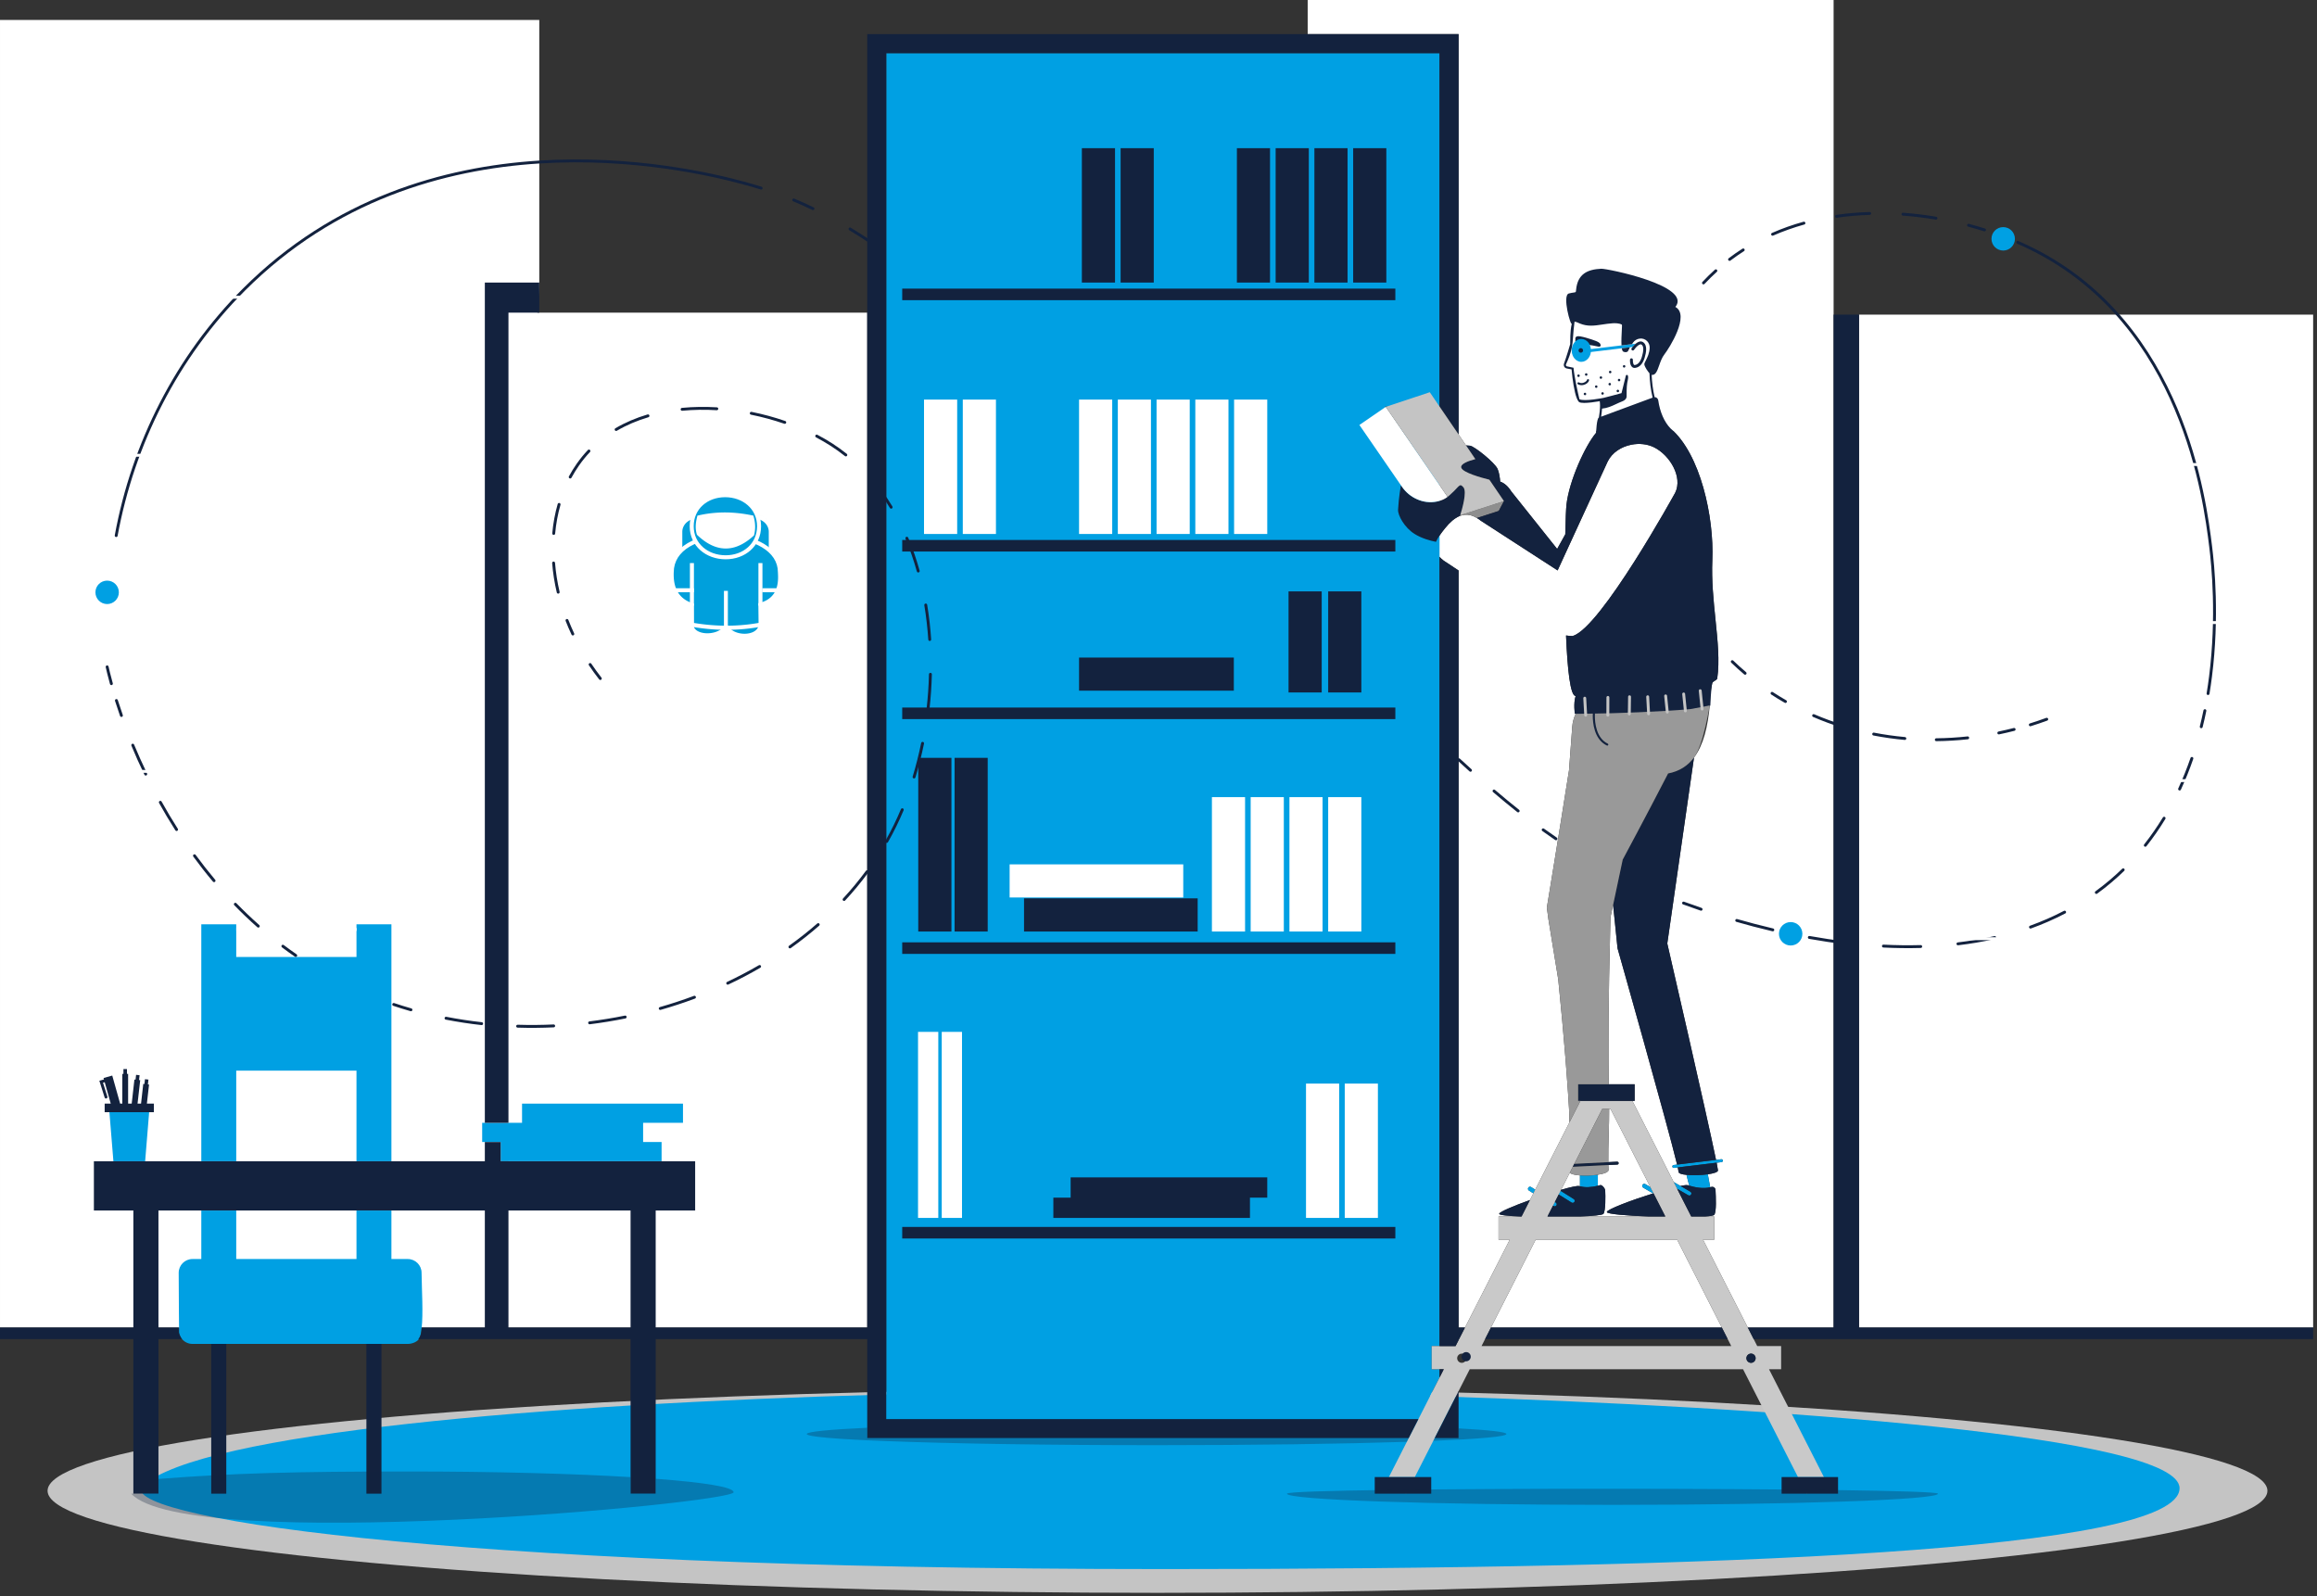 <?xml version="1.0" encoding="UTF-8" standalone="no"?>
<!DOCTYPE svg PUBLIC "-//W3C//DTD SVG 1.1//EN" "http://www.w3.org/Graphics/SVG/1.1/DTD/svg11.dtd">
<svg width="100%" height="100%" viewBox="0 0 601 414" version="1.1" xmlns="http://www.w3.org/2000/svg" xmlns:xlink="http://www.w3.org/1999/xlink" xml:space="preserve" xmlns:serif="http://www.serif.com/" style="fill-rule:evenodd;clip-rule:evenodd;stroke-linecap:round;stroke-miterlimit:22.926;">
    <rect x="0" y="0" width="601" height="414" fill="#333333" stroke="none"/>
    <g id="Layer_x0020_1">
        <ellipse cx="300.241" cy="386.677" rx="287.903" ry="26.472" style="fill:rgb(196,196,196);"/>
        <rect x="401.235" y="69.141" width="37.375" height="42.603" style="fill:white;"/>
        <path d="M415.096,89.259C415.036,88.884 414.188,88.531 413.956,88.441C412.846,88.014 409.793,87.001 409.073,87.241C408.345,87.489 408.755,88.127 408.59,88.441C408.4,88.801 410.241,88.974 410.538,89.259C410.538,89.259 412.81,89.479 414.601,89.904C414.938,89.979 415.155,89.859 415.216,89.559C415.231,89.469 415.111,89.371 415.096,89.259Z" style="fill:rgb(19,34,62);fill-rule:nonzero;"/>
        <path d="M373.403,8.85L339.196,8.85L339.196,0L475.613,0L475.613,344.332L453.353,344.332L441.743,321.54L444.661,321.54L444.661,315.54L442.238,315.54C443.618,315.443 444.511,315.3 444.661,315.097C445.264,314.288 445.073,310.457 444.988,308.739L444.988,308.738L444.983,308.64C444.953,308.07 444.391,307.71 443.843,307.883C443.825,307.888 443.807,307.893 443.788,307.898C443.774,307.903 443.76,307.907 443.745,307.91C443.699,307.922 443.651,307.934 443.603,307.943L442.981,304.59C444.503,304.372 445.643,304.028 445.621,303.57C445.606,303.345 445.486,302.655 445.276,301.582L446.558,301.425C446.768,301.402 446.911,301.215 446.888,301.005C446.865,300.802 446.678,300.652 446.468,300.682L445.118,300.847C442.718,289.14 432.473,244.725 432.473,244.725C432.473,244.725 436.92,213.697 439.403,196.492C441.848,193.282 443.01,188.482 443.521,182.685C443.521,182.667 443.521,182.64 443.521,182.605C443.522,182.568 443.524,182.521 443.528,182.467C443.55,181.725 443.625,179.4 444.143,177.187C444.198,176.943 444.498,176.758 444.794,176.576C445.098,176.389 445.399,176.204 445.433,175.957C446.086,171.51 445.551,166.303 444.977,160.719L444.977,160.719C444.47,155.785 443.933,150.557 444.158,145.297C444.638,134.182 441.09,117.705 433.298,111.112C431.685,109.432 430.561,106.86 430.125,103.83C430.05,103.335 429.638,103.012 429.188,103.005C428.731,101.077 428.505,99.15 428.416,97.23C429.447,97.39 429.867,96.199 430.366,94.782C430.709,93.81 431.089,92.731 431.731,91.912C432.953,90.352 438.436,81.735 434.573,79.612C439.021,74.108 416.813,69.637 415.351,69.705C411.766,69.877 409.208,71.047 408.818,75.18C408.788,75.525 408.773,75.675 408.676,75.757C408.592,75.823 408.452,75.842 408.202,75.878C407.935,75.915 407.542,75.97 406.958,76.117C405.121,76.56 407.468,84.855 407.716,83.91C407.596,84.39 407.498,84.922 407.431,85.567C407.341,86.43 407.296,87.54 407.296,88.785L407.296,89.235C407.299,89.238 407.301,89.24 407.301,89.241L407.301,89.244C407.3,89.245 407.298,89.247 407.296,89.25C407.243,89.437 407.011,90.225 406.718,91.169C406.381,92.249 405.976,93.532 405.675,94.335C405.638,94.439 405.623,94.552 405.623,94.657C405.623,95.092 405.923,95.482 406.38,95.572L407.648,95.812C407.708,96.517 407.783,97.214 407.866,97.889C408.053,99.359 408.278,100.709 408.541,101.797C408.81,102.892 409.095,103.709 409.486,104.182C409.643,104.354 409.838,104.399 410.07,104.452C410.303,104.489 410.588,104.512 410.918,104.512C411.946,104.504 413.438,104.332 414.953,104.069C415.006,104.467 415.028,104.857 415.028,105.254C415.028,106.222 414.901,107.204 414.728,108.299C414.143,108.524 414.008,112.252 414.008,112.252C411.083,115.739 407.026,124.746 406.328,130.844C406.208,131.872 406.088,134.729 406.013,138.591L403.906,142.379L392.011,127.461C391.148,126.104 390.181,125.286 389.131,124.919C389.056,123.959 388.876,122.616 388.471,121.656C387.758,119.992 382.426,115.747 381.331,115.611C380.955,115.566 380.603,115.536 380.273,115.536L378.338,112.694L378.338,8.849L373.403,8.849L373.403,8.85ZM482.213,344.333L482.213,81.601L600,81.601L600,344.333L482.213,344.333ZM398.341,321.539L386.738,344.332L446.618,344.332L435.016,321.539L398.341,321.539ZM434.116,302.183L435.016,302.071C432.563,291.856 419.566,245.963 419.566,245.963C419.566,245.963 419.093,241.381 418.418,234.72L417.736,237.923L417.383,253.516C417.367,254.916 417.346,256.317 417.327,257.718L417.327,257.745C417.268,261.938 417.209,266.128 417.226,270.316C417.218,273.121 417.218,275.918 417.256,278.716C417.263,279.556 417.271,280.396 417.286,281.236L424.006,281.236L424.006,285.548L423.421,285.548L434.131,306.593L435.878,307.606C436.853,307.403 437.543,307.336 437.821,307.426C437.933,307.463 438.053,307.5 438.181,307.538C437.903,306.615 437.664,305.61 437.468,304.74C436.268,304.62 435.421,304.38 435.406,303.991C435.398,303.833 435.324,303.421 435.188,302.806L434.206,302.926C434.003,302.948 433.816,302.806 433.786,302.604C433.763,302.393 433.913,302.206 434.116,302.183L434.116,302.183ZM426.226,308.056L428.783,309.541C423.068,311.333 416.79,313.703 416.79,314.378C416.79,314.896 421.891,315.323 427.733,315.541L409.808,315.541C413.183,315.406 415.665,315.173 415.913,314.843C416.491,314.071 416.445,310.343 416.37,308.783C416.341,308.251 415.553,307.238 415.043,307.396C414.855,307.455 414.66,307.508 414.458,307.561L414.458,304.696C416.055,304.456 417.263,304.028 417.233,303.458C417.21,303.053 417.195,302.626 417.188,302.183L419.505,302.071C419.708,302.063 419.865,301.891 419.858,301.681C419.85,301.471 419.67,301.313 419.468,301.32L417.173,301.433C417.141,299.187 417.213,296.59 417.283,294.058C417.346,291.764 417.408,289.524 417.39,287.648L417.757,287.648L428.063,307.883L426.765,307.133C426.51,306.983 426.18,307.073 426.038,307.328C425.888,307.583 425.978,307.906 426.225,308.055L426.226,308.056ZM407.183,304.177L404.926,308.61C407.348,307.905 409.2,307.493 409.673,307.65L409.702,307.658C409.743,307.67 409.78,307.682 409.823,307.688L409.823,304.875C408.563,304.785 407.536,304.56 407.183,304.178L407.183,304.177ZM388.703,315.539L388.703,321.538L391.613,321.538L380.003,344.331L378.338,344.331L378.338,147.973L374.431,145.386C374.033,145.064 373.688,144.756 373.403,144.449C372.113,143.099 371.933,141.906 372.481,140.541C372.691,140.024 372.998,139.484 373.403,138.906C373.793,138.329 374.266,137.714 374.805,137.039L374.813,137.031C375.443,136.244 376.081,135.569 376.718,135.029C377.16,134.661 377.603,134.354 378.053,134.114L378.104,134.086L378.105,134.086C378.183,134.043 378.258,134.003 378.338,133.971C378.435,133.926 378.533,133.881 378.623,133.843C379.065,133.663 379.508,133.559 379.958,133.521L379.965,133.521C380.963,133.439 381.998,133.694 383.093,134.361C383.43,134.556 383.768,134.796 384.113,135.074L404.026,147.959L405.938,143.796L417.03,119.676C418.185,117.351 420.585,115.844 423.195,115.341C425.176,114.951 427.275,115.154 429.038,116.024C433.125,118.049 436.538,123.734 434.52,127.814C434.52,127.814 415.163,163.004 407.895,164.969C407.31,164.969 406.748,164.916 406.208,164.826C406.568,173.594 407.318,180.576 408.698,180.524C408.083,182.413 408.495,185.143 408.495,185.143L408.728,185.143C408.21,186.193 407.903,187.333 407.82,188.511L406.98,199.784L406.973,199.836C404.303,216.816 401.235,235.401 401.235,235.401L401.648,238.499L404.19,254.061C404.325,255.467 404.462,256.873 404.598,258.278C405.006,262.45 405.412,266.62 405.743,270.794C405.99,273.584 406.223,276.374 406.41,279.164C406.621,281.953 406.823,284.751 406.981,287.541C407.048,288.621 407.078,289.843 407.085,291.141L398.213,308.564L397.148,307.896C396.9,307.739 396.57,307.814 396.413,308.069C396.255,308.316 396.331,308.646 396.585,308.804L397.733,309.524L396.848,311.256C392.565,312.801 388.868,314.354 388.868,314.841C388.868,315.171 391.178,315.404 394.448,315.539L388.703,315.539L388.703,315.539ZM139.386,81.097L224.948,81.097L224.948,344.332L163.56,344.332L163.56,344.333L131.888,344.333L131.888,344.331L125.76,344.331L125.76,344.333L109.35,344.333L109.35,344.331L46.351,344.331L46.351,344.333L41.101,344.333L41.101,344.331L0.001,344.331L0.001,5.174L139.883,5.174L139.883,73.296C139.713,75.923 139.548,78.523 139.386,81.096L139.386,81.097Z" style="fill:white;"/>
        <path d="M30.831,153.641C30.831,155.319 29.47,156.681 27.791,156.681C26.112,156.681 24.751,155.319 24.751,153.641C24.751,151.962 26.112,150.601 27.791,150.601C29.47,150.601 30.831,151.962 30.831,153.641Z" style="fill:rgb(0,160,227);"/>
        <path d="M519.605,64.987C521.283,64.987 522.644,63.627 522.644,61.948C522.644,60.269 521.283,58.908 519.605,58.908C517.926,58.908 516.565,60.269 516.565,61.948C516.565,63.627 517.926,64.987 519.605,64.987Z" style="fill:rgb(0,160,227);"/>
        <path d="M467.516,242.205C467.516,243.884 466.155,245.245 464.476,245.245C462.796,245.245 461.435,243.884 461.435,242.205C461.435,240.527 462.796,239.165 464.476,239.165C466.155,239.165 467.516,240.527 467.516,242.205Z" style="fill:rgb(0,160,227);"/>
        <path d="M38.686,288.486L28.38,288.486L29.415,301.198L37.65,301.198L38.686,288.486Z" style="fill:rgb(0,160,227);"/>
        <path d="M49.928,348.586C48.84,348.586 47.865,348.098 47.213,347.333C46.845,346.913 46.455,345.833 46.455,345.833C46.455,345.833 46.351,334.982 46.351,330.143C46.351,328.17 47.948,326.565 49.928,326.565L52.215,326.565L52.215,313.98L61.276,313.98L61.276,326.565L92.468,326.565L92.468,313.98L101.528,313.98L101.528,326.565L105.766,326.565C107.746,326.565 109.351,328.17 109.351,330.143C109.351,331.14 109.393,332.453 109.44,333.916C109.589,338.534 109.785,344.642 108.851,346.975C108.417,348.061 106.853,348.586 105.765,348.586L49.928,348.586Z" style="fill:rgb(0,160,227);"/>
        <path d="M61.276,260.092L92.468,260.092L92.468,265.83L61.276,265.83L61.276,260.092Z" style="fill:rgb(0,160,227);"/>
        <path d="M61.276,277.703L92.468,277.703L92.468,301.2L101.528,301.2L101.528,239.745L92.468,239.745L92.468,248.22L61.276,248.22L61.276,239.745L52.215,239.745L52.215,301.2L61.276,301.2L61.276,277.703Z" style="fill:rgb(0,160,227);"/>
        <path d="M129.863,301.193L129.863,296.213L125.07,296.213L125.07,291.232L135.413,291.232L135.413,286.26L177.158,286.26L177.158,291.232L166.816,291.232L166.816,296.213L171.608,296.213L171.608,301.193L129.863,301.193Z" style="fill:rgb(0,160,227);"/>
        <path d="M397.733,309.526L396.585,308.806C396.331,308.648 396.256,308.318 396.413,308.071C396.57,307.816 396.9,307.741 397.148,307.898L398.213,308.566L397.733,309.526Z" style="fill:rgb(0,160,227);"/>
        <path d="M403.726,312.645C403.876,312.397 403.8,312.067 403.553,311.91L403.321,311.76L402.833,312.72L402.991,312.817C403.238,312.975 403.568,312.892 403.726,312.645L403.726,312.645Z" style="fill:rgb(0,160,227);"/>
        <path d="M408.218,311.01C408.465,311.168 408.54,311.497 408.383,311.745C408.233,312 407.903,312.075 407.648,311.917L404.303,309.825L404.798,308.865L408.218,311.01Z" style="fill:rgb(0,160,227);"/>
        <path d="M409.823,307.689L409.823,304.877C411.263,304.989 413.018,304.922 414.458,304.697L414.458,307.562C412.846,307.974 411.068,308.064 409.823,307.689Z" style="fill:rgb(0,160,227);"/>
        <path d="M426.226,308.056L428.783,309.541L428.956,309.638L428.888,309.511L428.063,307.883L426.766,307.133C426.51,306.983 426.18,307.073 426.038,307.328C425.888,307.583 425.978,307.906 426.226,308.056Z" style="fill:rgb(0,160,227);"/>
        <path d="M435.878,307.604L434.131,306.592L434.776,307.844L435.031,308.347L437.926,310.027C438.181,310.177 438.511,310.087 438.653,309.832C438.803,309.577 438.72,309.254 438.466,309.104L435.878,307.604Z" style="fill:rgb(0,160,227);"/>
        <path d="M442.981,304.591L443.603,307.943C441.848,308.408 439.635,307.981 438.181,307.538C437.903,306.616 437.663,305.611 437.468,304.741C439.058,304.898 441.263,304.831 442.981,304.591Z" style="fill:rgb(0,160,227);"/>
        <path d="M435.188,302.806L434.206,302.926C434.003,302.948 433.816,302.806 433.786,302.604C433.763,302.393 433.913,302.206 434.116,302.183L435.016,302.071L445.118,300.849L446.468,300.684C446.678,300.654 446.866,300.804 446.888,301.006C446.911,301.216 446.768,301.404 446.558,301.426L445.276,301.584L442.493,301.921L437.033,302.581L435.188,302.806L435.188,302.806Z" style="fill:rgb(0,160,227);"/>
        <path d="M408.548,90.075C408.638,89.776 408.781,89.506 408.961,89.295C409.17,89.041 409.418,88.86 409.696,88.756C409.846,88.704 410.01,88.673 410.176,88.673C410.206,88.673 410.236,88.673 410.265,88.68C410.625,88.695 410.963,88.86 411.233,89.131L411.24,89.131C411.254,89.145 411.269,89.16 411.284,89.175C411.296,89.187 411.307,89.199 411.319,89.211C411.344,89.238 411.368,89.266 411.39,89.295C411.393,89.3 411.396,89.305 411.4,89.309C411.405,89.316 411.41,89.323 411.416,89.329L411.417,89.33C411.426,89.341 411.435,89.352 411.442,89.363C411.743,89.746 411.93,90.285 411.93,90.885C411.93,91.516 411.72,92.086 411.39,92.483C411.068,92.881 410.64,93.106 410.175,93.106C409.822,93.106 409.485,92.971 409.193,92.723C409.181,92.711 409.167,92.699 409.154,92.687L409.143,92.678C409.127,92.663 409.11,92.648 409.095,92.633C409.05,92.589 409.005,92.535 408.96,92.483C408.713,92.19 408.54,91.801 408.458,91.358C408.436,91.208 408.421,91.051 408.421,90.885C408.421,90.6 408.465,90.323 408.548,90.075Z" style="fill:rgb(0,160,227);"/>
        <path d="M408.383,92.955C408.586,93.203 408.833,93.412 409.11,93.57C409.433,93.75 409.793,93.856 410.176,93.856C410.895,93.856 411.533,93.495 411.976,92.955C412.343,92.512 412.583,91.943 412.65,91.305L420.676,90.338L422.79,90.083L423.533,89.993C423.66,89.731 423.84,89.506 424.05,89.311C424.065,89.298 424.08,89.284 424.096,89.271C424.112,89.258 424.127,89.246 424.142,89.234L424.144,89.232C424.16,89.218 424.176,89.205 424.192,89.192L424.209,89.177C424.219,89.169 424.228,89.161 424.237,89.153L423.315,89.266L420.6,89.589L412.658,90.548C412.62,90.128 412.507,89.731 412.335,89.378C412.238,89.176 412.11,88.981 411.975,88.815C411.532,88.276 410.895,87.923 410.175,87.923C409.717,87.923 409.29,88.066 408.93,88.32C408.727,88.448 408.54,88.621 408.383,88.815C408.338,88.868 408.3,88.92 408.27,88.973C408.09,89.214 407.955,89.476 407.85,89.768C407.738,90.114 407.67,90.496 407.67,90.886C407.67,91.358 407.76,91.801 407.933,92.198C408.045,92.476 408.195,92.731 408.383,92.956L408.383,92.955Z" style="fill:rgb(0,160,227);"/>
        <path d="M371.843,360.359L370.95,362.116C461.769,364.95 565.54,372.543 565.351,386.048C565.123,402.312 447.465,406.987 302.055,406.987C109.578,406.987 28.74,392.812 37.136,385.286C52.248,371.741 140.491,364.143 229.883,361.705L229.883,13.784L373.403,13.784L373.403,105.449L359.227,105.449L373.403,125.539L373.403,349.147L371.363,349.147L371.363,355.147L373.403,355.147L373.403,357.299L371.843,360.359L371.843,360.359Z" style="fill:rgb(0,160,227);"/>
        <path d="M466.253,369.676L463.418,364.103L458.858,355.148L462.001,355.148L462.001,349.148L455.806,349.148L454.883,347.332L453.353,344.332L441.743,321.54L444.661,321.54L444.661,315.54L438.691,315.54L435.031,308.347L434.776,307.845L434.131,306.592L423.421,285.547L409.936,285.547L407.086,291.142L398.213,308.565L397.733,309.525L396.848,311.257L394.666,315.54L388.703,315.54L388.703,321.54L391.613,321.54L380.003,344.332L378.473,347.332L378.338,347.603L377.551,349.148L371.364,349.148L371.364,355.148L374.499,355.148L373.404,357.3L371.844,360.36L369.084,365.791L367.914,368.086L366.939,369.998L365.394,373.02L364.914,373.98L360.256,383.123L366.984,383.123L371.769,373.725L372.129,373.02L373.539,370.26L375.736,365.933L378.339,360.825L378.496,360.517L381.234,355.148L452.124,355.148L456.474,363.683L459.309,369.248L466.374,383.123L473.101,383.123L466.254,369.676L466.253,369.676ZM452.993,352.291C452.993,351.631 453.533,351.097 454.193,351.097C454.853,351.097 455.385,351.631 455.385,352.291C455.385,352.95 454.853,353.49 454.193,353.49C453.533,353.49 452.993,352.95 452.993,352.291ZM402.833,312.72L403.321,311.76L404.303,309.825L404.798,308.865L404.926,308.61L407.183,304.177L407.963,302.648L408.353,301.875L415.598,287.648L417.758,287.648L428.063,307.882L428.888,309.509L428.956,309.637L431.963,315.54L401.393,315.54L402.833,312.72ZM380.363,352.291C380.363,352.95 379.831,353.49 379.171,353.49C378.841,353.49 378.548,353.363 378.338,353.152C378.113,352.936 377.971,352.627 377.971,352.291C377.971,351.953 378.113,351.652 378.338,351.436C378.548,351.225 378.841,351.097 379.171,351.097C379.831,351.097 380.363,351.631 380.363,352.291ZM384.286,349.148L385.208,347.332L386.738,344.332L398.34,321.54L435.015,321.54L446.618,344.332L447.383,345.832L448.147,347.332L449.07,349.148L384.285,349.148L384.286,349.148ZM468.623,387.547L468.856,387.427L468.563,387.427L468.623,387.547ZM364.793,387.427L364.733,387.547L364.501,387.427L364.793,387.427Z" style="fill:rgb(201,201,201);"/>
        <path d="M379.83,133.291L390.105,129.976L388.755,132.533L383.092,134.363C381.997,133.696 380.962,133.441 379.965,133.523L379.957,133.523C379.912,133.441 379.867,133.366 379.829,133.291L379.83,133.291Z" style="fill:rgb(142,142,142);fill-rule:nonzero;"/>
        <path d="M379.958,133.522C379.508,133.559 379.066,133.665 378.623,133.844L378.758,133.634L379.831,133.289C379.868,133.364 379.913,133.439 379.958,133.522L379.958,133.522Z" style="fill:rgb(142,142,142);fill-rule:nonzero;"/>
        <path d="M367.913,368.086L366.938,369.998L365.393,373.02L224.948,373.02L224.948,347.333L170.078,347.333L170.078,387.428L163.561,387.428L163.561,347.333L108.488,347.333C108.848,346.913 109.118,346.395 109.246,345.833C109.313,345.563 109.35,345.285 109.35,345L109.35,344.333L125.76,344.333L125.76,313.98L41.1,313.98L41.1,344.333L46.35,344.333L46.35,345C46.35,345.285 46.38,345.562 46.455,345.833C46.583,346.395 46.845,346.913 47.213,347.333L41.1,347.333L41.1,387.428L34.59,387.428L34.59,347.333L-0,347.333L-0,344.333L34.59,344.333L34.59,313.98L24.353,313.98L24.353,301.2L125.76,301.2L125.76,296.213L129.863,296.213L129.863,301.193L131.887,301.193L131.887,301.2L180.315,301.2L180.315,313.98L170.078,313.98L170.078,344.333L224.948,344.333L224.948,8.85L378.338,8.85L378.338,112.695L373.403,105.451L373.403,13.785L229.883,13.785L229.883,368.086L367.913,368.086ZM131.888,344.333L163.561,344.333L163.561,313.981L131.888,313.981L131.888,344.333ZM405.938,143.796L417.031,119.677C418.186,117.352 420.586,115.844 423.196,115.341C425.176,114.952 427.276,115.154 429.038,116.025C433.126,118.049 436.538,123.734 434.521,127.814C434.521,127.814 415.163,163.004 407.896,164.969C407.31,164.969 406.748,164.917 406.208,164.827C406.568,173.594 407.318,180.577 408.698,180.524C408.083,182.414 408.496,185.143 408.496,185.143L408.728,185.143C408.832,185.143 411.715,190.695 411.773,191.671C412.582,205.247 443.635,183.011 443.635,183.011C443.635,183.011 443.774,178.765 444.143,177.187C444.198,176.941 444.498,176.758 444.795,176.574C445.098,176.388 445.399,176.202 445.433,175.956C446.086,171.508 445.551,166.302 444.977,160.719L444.977,160.718C444.47,155.784 443.933,150.555 444.158,145.296C444.638,134.182 441.09,117.704 433.298,111.111C431.685,109.432 430.561,106.858 430.125,103.829C430.05,103.334 429.638,103.011 429.188,103.004C428.731,101.076 428.505,99.149 428.416,97.229C429.447,97.389 429.867,96.197 430.366,94.781C430.709,93.808 431.089,92.73 431.731,91.911C432.953,90.352 438.436,81.733 434.573,79.611C439.021,74.107 416.813,69.636 415.351,69.704C411.766,69.876 409.208,71.046 408.818,75.178C408.788,75.524 408.773,75.674 408.676,75.757C408.592,75.822 408.452,75.841 408.202,75.877C407.935,75.914 407.542,75.969 406.958,76.116C405.121,76.559 407.468,84.854 407.716,83.909C407.596,84.389 407.498,84.921 407.431,85.566C407.341,86.428 407.296,87.539 407.296,88.784L407.296,89.233C407.299,89.237 407.302,89.239 407.302,89.241C407.302,89.243 407.299,89.244 407.296,89.249C407.243,89.437 407.011,90.223 406.718,91.169C406.381,92.249 405.976,93.531 405.675,94.334C405.638,94.438 405.623,94.551 405.623,94.656C405.623,95.091 405.923,95.481 406.38,95.57L407.648,95.811C407.708,96.516 407.783,97.213 407.866,97.888C408.053,99.358 408.278,100.709 408.541,101.795C408.81,102.891 409.095,103.708 409.486,104.181C409.643,104.354 409.838,104.399 410.07,104.451C410.303,104.489 410.588,104.51 410.918,104.51C411.946,104.504 413.438,104.33 414.953,104.069C415.006,104.465 415.028,104.856 415.028,105.253C415.028,106.221 414.901,107.204 414.728,108.298C414.143,108.523 414.008,112.25 414.008,112.25C411.083,115.738 407.026,124.746 406.328,130.843C406.208,131.871 406.088,134.728 406.013,138.59L403.906,142.378L392.011,127.461C391.148,126.103 390.181,125.285 389.131,124.918C389.056,123.958 388.876,122.615 388.471,121.656C387.758,119.99 382.426,115.746 381.331,115.611C380.955,115.566 380.603,115.535 380.273,115.535L382.688,119.084C380.918,119.541 378.721,120.328 379.043,121.318C379.448,122.57 384.166,123.891 386.325,124.424L386.588,124.806L388.005,126.891L390.105,129.973L388.755,132.531L383.093,134.361C383.43,134.556 383.768,134.795 384.113,135.073L404.026,147.959L405.938,143.795L405.938,143.796ZM409.689,103.564C409.291,101.936 408.361,97.768 408.151,95.384L406.478,95.032C406.291,95.001 406.171,94.837 406.171,94.657L406.193,94.521C407.758,91.116 407.873,89.527 408.05,87.111C408.123,86.099 408.207,84.941 408.413,83.444C408.806,83.462 409.274,83.676 409.595,83.823C409.666,83.856 409.731,83.886 409.786,83.909C411.822,84.746 413.594,84.478 415.621,84.173C416.463,84.046 417.348,83.912 418.314,83.848C418.838,83.811 420.031,83.803 420.691,84.209C420.749,84.244 420.716,84.87 420.671,85.736L420.671,85.741C420.611,86.873 420.529,88.414 420.601,89.587L423.316,89.264C423.389,89.147 423.463,89.041 423.533,88.94L423.579,88.874C424.434,87.644 426.256,87.411 427.276,88.514C427.666,88.942 427.914,89.511 427.906,90.171C427.881,91.558 427.29,92.73 426.886,93.533L426.885,93.533L426.885,93.534C426.671,93.96 426.508,94.282 426.511,94.477C426.511,94.642 426.608,94.911 426.766,95.219C426.961,95.616 427.253,96.073 427.553,96.456C427.651,96.591 427.756,96.711 427.853,96.817C427.92,98.901 428.153,101.017 428.663,103.139L415.313,108.081C415.426,107.354 415.508,106.671 415.546,105.989C416.976,105.839 418.005,105.359 419.162,104.82C419.68,104.579 420.224,104.325 420.841,104.084C421.298,103.903 421.688,103.612 421.853,103.199C421.905,103.057 421.928,102.914 421.928,102.749C421.898,100.446 422.01,99.524 422.228,98.602L422.228,98.587C422.385,97.904 422.303,97.559 422.265,97.462C422.265,97.439 422.258,97.432 422.258,97.432L422.25,97.439C422.228,97.341 422.16,97.267 422.062,97.244C421.912,97.214 421.763,97.296 421.725,97.446L421.26,99.307L420.938,100.619L420.6,101.97C420.496,102.044 415.936,103.199 415.936,103.199C415.936,103.199 411.084,104.182 409.689,103.564L409.689,103.564ZM482.213,344.333L482.213,81.601L475.613,81.601L475.613,344.333L453.353,344.333L454.118,345.833L454.883,347.333L600.001,347.333L600.001,344.333L482.213,344.333ZM466.373,383.121L462.121,383.121L462.121,387.426L476.768,387.426L476.768,383.121L466.373,383.121L466.373,383.121ZM452.993,352.289C452.993,351.629 453.533,351.097 454.193,351.097C454.853,351.097 455.386,351.629 455.386,352.289C455.386,352.949 454.853,353.489 454.193,353.489C453.533,353.489 452.993,352.949 452.993,352.289ZM380.302,350.7C379.642,350.7 379.102,351.232 379.102,351.892C379.102,352.552 379.642,353.092 380.302,353.092C380.962,353.092 381.494,352.552 381.494,351.892C381.494,351.232 380.962,350.7 380.302,350.7ZM386.738,344.332L446.618,344.332L447.383,345.832L448.148,347.332L385.208,347.332L385.973,345.832L386.738,344.332ZM445.621,303.569C445.606,303.344 445.486,302.654 445.276,301.582L442.493,301.919L437.033,302.579L435.188,302.804C435.323,303.419 435.398,303.832 435.406,303.989C435.421,304.379 436.268,304.619 437.468,304.739C439.058,304.896 441.263,304.829 442.981,304.589C444.503,304.371 445.643,304.026 445.621,303.569L445.621,303.569ZM432.473,244.723C432.473,244.723 442.718,289.138 445.118,300.846L435.016,302.068C432.563,291.853 419.566,245.961 419.566,245.961C419.566,245.961 419.093,241.378 418.418,234.718L420.908,222.965C420.908,222.965 427.036,211.566 432.683,200.615C435.608,200.061 437.791,198.628 439.403,196.49C436.921,213.696 432.473,244.723 432.473,244.723L432.473,244.723ZM437.926,310.027L435.031,308.347L438.69,315.54L442.238,315.54C443.618,315.443 444.511,315.3 444.661,315.097C445.264,314.288 445.074,310.457 444.988,308.739L444.988,308.738L444.983,308.64C444.953,308.07 444.391,307.71 443.843,307.883C443.768,307.905 443.686,307.928 443.603,307.943C441.848,308.408 439.635,307.98 438.181,307.538C438.068,307.504 437.961,307.471 437.86,307.438L437.821,307.425C437.543,307.335 436.853,307.403 435.878,307.605L438.466,309.105C438.72,309.255 438.803,309.578 438.653,309.833C438.51,310.088 438.181,310.178 437.926,310.028L437.926,310.027ZM431.963,315.539L427.733,315.539C421.891,315.321 416.791,314.894 416.791,314.376C416.791,313.701 423.068,311.332 428.783,309.539L428.956,309.636L431.963,315.539ZM424.856,89.641C424.45,89.956 424.067,90.417 423.842,90.747C423.725,90.918 423.49,90.962 423.321,90.845C423.149,90.728 423.106,90.494 423.223,90.324C423.476,89.954 423.909,89.427 424.397,89.049C424.64,88.86 424.917,88.691 425.209,88.611C425.509,88.528 425.842,88.534 426.148,88.722C426.806,89.127 426.993,89.862 426.993,90.575C426.993,91.294 426.805,92.097 426.595,92.797C426.164,94.226 425.331,95.309 424.097,95.425C423.79,95.454 423.528,95.357 423.328,95.176C423.14,95.006 423.023,94.779 422.948,94.562C422.799,94.13 422.778,93.622 422.799,93.29C422.811,93.083 422.989,92.925 423.196,92.938C423.403,92.951 423.56,93.129 423.547,93.335C423.53,93.614 423.552,94.013 423.658,94.318C423.709,94.469 423.772,94.566 423.831,94.619C423.878,94.662 423.933,94.687 424.026,94.678C424.796,94.606 425.475,93.911 425.877,92.58C426.082,91.9 426.244,91.182 426.244,90.574C426.244,89.959 426.081,89.561 425.755,89.361C425.669,89.308 425.562,89.291 425.409,89.333C425.249,89.378 425.06,89.483 424.857,89.641L424.856,89.641ZM424.006,285.547L409.35,285.547L409.35,281.235L424.005,281.235L424.005,285.547L424.006,285.547ZM422.318,91.004C422.438,90.719 422.603,90.404 422.791,90.081L420.676,90.337C420.721,90.606 420.781,90.839 420.864,91.004C421.044,91.379 422.101,91.529 422.318,91.004ZM419.858,301.678C419.866,301.888 419.708,302.061 419.506,302.068L417.188,302.181L414.241,302.331L409.823,302.548L407.963,302.646L408.353,301.873L417.173,301.431L419.468,301.319C419.671,301.311 419.851,301.469 419.858,301.679L419.858,301.678ZM411.991,98.347C411.848,98.302 411.698,98.384 411.653,98.535C411.608,98.715 411.421,98.932 411.151,99.089C410.881,99.254 410.543,99.36 410.213,99.36C409.981,99.36 409.756,99.307 409.569,99.194C409.433,99.119 409.268,99.164 409.193,99.292C409.118,99.427 409.163,99.592 409.29,99.667C409.582,99.839 409.898,99.907 410.213,99.907C410.655,99.907 411.083,99.772 411.436,99.562C411.78,99.344 412.073,99.052 412.178,98.684C412.223,98.534 412.133,98.384 411.991,98.347L411.991,98.347ZM402.833,312.721L402.991,312.819C403.238,312.976 403.569,312.893 403.726,312.646C403.876,312.399 403.801,312.068 403.553,311.911L403.321,311.761L404.303,309.826L407.648,311.918C407.903,312.076 408.233,312.001 408.383,311.746C408.541,311.498 408.466,311.168 408.218,311.011L404.798,308.866L404.926,308.611C407.348,307.906 409.201,307.493 409.673,307.651C409.71,307.662 409.743,307.672 409.777,307.68C409.792,307.683 409.807,307.686 409.823,307.688C411.068,308.064 412.846,307.974 414.458,307.561C414.661,307.508 414.856,307.456 415.043,307.396C415.553,307.238 416.341,308.251 416.371,308.783C416.446,310.343 416.491,314.071 415.913,314.844C415.666,315.173 413.183,315.406 409.808,315.541L401.393,315.541L402.833,312.721L402.833,312.721ZM394.666,315.541L394.448,315.541C391.179,315.406 388.868,315.174 388.868,314.844C388.868,314.356 392.566,312.804 396.848,311.259L394.666,315.541L394.666,315.541ZM379.583,126.382C379.028,125.759 378.788,125.721 378.338,126.141C378.276,126.199 378.206,126.271 378.128,126.35C378.086,126.393 378.041,126.438 377.993,126.487C377.954,126.528 377.913,126.573 377.87,126.619L377.87,126.62L377.869,126.62C377.47,127.051 376.912,127.654 376.066,128.392C375.893,128.542 375.705,128.699 375.511,128.857L375.503,128.864C375.499,128.868 375.497,128.87 375.495,128.871C375.494,128.871 375.493,128.872 375.491,128.872L375.488,128.872C374.888,129.359 374.168,129.689 373.403,129.914C373.178,129.982 372.946,130.042 372.706,130.087C370.943,130.447 369.158,130.207 367.576,129.502C366.016,128.827 364.643,127.694 363.646,126.247L363.376,125.857C363.376,125.857 362.791,129.134 362.641,132.224C362.566,133.634 364.261,136.829 366.924,138.494C368.768,139.649 370.974,140.249 372.481,140.542C372.691,140.024 372.999,139.484 373.404,138.907C373.794,138.329 374.266,137.714 374.806,137.04L374.814,137.032C375.444,136.245 376.081,135.57 376.718,135.029C377.161,134.662 377.603,134.355 378.054,134.114L378.105,134.087C378.126,134.075 378.148,134.063 378.17,134.051C378.192,134.04 378.214,134.028 378.236,134.017C378.27,134.001 378.304,133.985 378.338,133.972C378.371,133.956 378.404,133.941 378.437,133.926C378.501,133.897 378.564,133.87 378.623,133.845L378.758,133.635L378.766,133.627L378.766,133.612C378.766,133.609 378.766,133.607 378.768,133.605C378.768,133.603 378.769,133.603 378.77,133.601C378.771,133.599 378.772,133.598 378.773,133.597C378.826,133.432 379.021,132.818 379.238,132L379.238,131.992C379.343,131.617 379.448,131.197 379.546,130.755C379.681,130.132 379.808,129.472 379.875,128.85C379.958,128.16 379.973,127.515 379.868,127.028C379.816,126.758 379.725,126.54 379.583,126.383L379.583,126.382ZM372.128,373.021L373.538,370.261L375.736,365.934L378.338,360.826L378.338,373.021L372.128,373.021L372.128,373.021ZM378.338,347.604L378.338,347.334L378.473,347.334L379.238,345.834L380.003,344.334L378.338,344.334L378.338,147.976L374.431,145.389C374.033,145.066 373.688,144.759 373.403,144.451L373.403,349.149L377.55,349.149L378.338,347.604L378.338,347.604ZM374.498,355.148L373.403,357.3L373.403,355.148L374.498,355.148ZM360.256,383.121L356.588,383.121L356.588,387.426L371.243,387.426L371.243,383.121L360.255,383.121L360.256,383.121ZM361.936,244.418L234.023,244.418L234.023,247.418L361.936,247.418L361.936,244.418ZM234.023,183.524L361.936,183.524L361.936,186.524L234.023,186.524L234.023,183.524ZM361.936,140.053L234.023,140.053L234.023,143.053L361.936,143.053L361.936,140.053ZM234.023,74.857L361.936,74.857L361.936,77.856L234.023,77.856L234.023,74.857ZM359.596,38.437L350.993,38.437L350.993,73.29L359.596,73.29L359.596,38.437ZM344.513,153.384L353.115,153.384L353.115,179.611L344.513,179.611L344.513,153.384ZM349.538,38.437L340.936,38.437L340.936,73.29L349.538,73.29L349.538,38.437ZM342.833,153.384L342.833,179.611L334.23,179.611L334.23,153.384L342.833,153.384ZM339.488,73.29L339.488,38.437L330.885,38.437L330.885,73.29L339.488,73.29ZM320.835,38.437L329.43,38.437L329.43,73.29L320.835,73.29L320.835,38.437ZM328.71,310.65L328.71,305.385L277.71,305.385L277.71,310.65L273.225,310.65L273.225,315.907L324.225,315.907L324.225,310.65L328.71,310.65ZM279.893,170.548L320.04,170.548L320.04,179.143L279.893,179.143L279.893,170.548ZM310.658,233.01L265.62,233.01L265.62,241.612L310.658,241.612L310.658,233.01ZM290.67,38.437L299.273,38.437L299.273,73.29L290.67,73.29L290.67,38.437ZM289.223,38.437L280.621,38.437L280.621,73.29L289.223,73.29L289.223,38.437ZM247.605,196.567L256.2,196.567L256.2,241.612L247.605,241.612L247.605,196.567ZM246.788,196.567L238.185,196.567L238.185,241.612L246.788,241.612L246.788,196.567ZM234.023,321.24L234.023,318.24L361.936,318.24L361.936,321.24L234.023,321.24ZM131.888,81.097L139.883,81.097L139.883,73.297L125.76,73.297L125.76,291.232L131.888,291.232L131.888,81.097ZM95.04,387.428L95.04,348.585L98.948,348.585L98.948,387.428L95.04,387.428ZM54.788,348.585L54.788,387.428L58.695,387.428L58.695,348.585L54.788,348.585ZM27.503,284.932C27.338,284.932 27.195,284.826 27.143,284.669L25.77,280.319L26.963,279.989L26.858,279.614L29.115,278.977L31.163,286.259L31.725,286.259L31.725,278.541L32.017,278.541L32.017,277.289L32.933,277.289L32.933,278.541L33.232,278.541L33.232,286.259L34.162,286.259L34.867,280.004L35.16,280.041L35.302,278.789L36.21,278.894L36.067,280.138L36.367,280.176L35.677,286.258L36.585,286.258L37.162,281.136L37.462,281.173L37.605,279.921L38.505,280.025L38.362,281.27L38.662,281.308L38.1,286.258L39.915,286.258L39.915,288.485L27.15,288.485L27.15,286.258L28.725,286.258L27.165,280.708L26.715,280.835L27.855,284.443C27.922,284.638 27.81,284.848 27.615,284.908L27.502,284.93L27.503,284.932Z" style="fill:rgb(19,34,62);"/>
        <path d="M35.7,74.063L25.98,43.973L25.98,74.153L19.207,74.153L19.207,41.971L25.98,41.971L25.98,43.388L32.25,41.356L42.142,71.986L35.7,74.063L35.7,74.063ZM113.902,41.971L120.675,41.971L120.675,74.153L113.902,74.153L113.902,41.971ZM248.28,103.643L239.677,103.643L239.677,138.496L248.28,138.496L248.28,103.643ZM258.338,103.643L249.735,103.643L249.735,138.496L258.338,138.496L258.338,103.643ZM308.602,103.643L299.999,103.643L299.999,138.496L308.602,138.496L308.602,103.643ZM310.049,103.643L318.652,103.643L318.652,138.496L310.049,138.496L310.049,103.643ZM320.107,103.643L328.709,103.643L328.709,138.496L320.107,138.496L320.107,103.643ZM359.452,105.524L372.825,125.001L373.402,125.834L375.487,128.872C374.887,129.359 374.167,129.689 373.402,129.914C373.177,129.982 372.945,130.042 372.704,130.087C370.942,130.447 369.157,130.207 367.575,129.501C366.015,128.826 364.642,127.694 363.645,126.247L363.375,125.856L352.612,110.226L359.452,105.524ZM581.272,169.846L581.272,197.281L574.499,197.281L574.499,172.621L566.039,197.281L559.627,195.084L568.537,169.133L574.499,171.181L574.499,169.846L581.272,169.846ZM570.539,251.086L577.312,251.086L577.312,278.528L570.539,278.528L570.539,251.086ZM568.642,251.086L561.877,251.086L561.877,278.528L568.642,278.528L568.642,251.086ZM528.802,190.509L556.245,190.509L556.245,197.281L528.802,197.281L528.802,190.509ZM540.854,251.086L534.082,251.086L534.082,278.528L540.854,278.528L540.854,251.086ZM525.42,251.086L532.192,251.086L532.192,278.528L525.42,278.528L525.42,251.086ZM519.69,271.755L492.247,271.755L492.247,278.527L519.69,278.527L519.69,271.755ZM357.412,281.053L348.809,281.053L348.809,315.906L357.412,315.906L357.412,281.053ZM344.512,206.76L353.114,206.76L353.114,241.612L344.512,241.612L344.512,206.76ZM343.057,241.612L343.057,206.76L334.462,206.76L334.462,241.612L343.057,241.612ZM338.76,315.906L338.76,281.053L347.362,281.053L347.362,315.906L338.76,315.906ZM333.007,206.76L324.405,206.76L324.405,241.612L333.007,241.612L333.007,206.76ZM322.957,206.76L314.355,206.76L314.355,241.612L322.957,241.612L322.957,206.76ZM261.885,224.191L306.922,224.191L306.922,232.794L261.885,232.794L261.885,224.191ZM298.545,103.643L289.95,103.643L289.95,138.496L298.545,138.496L298.545,103.643ZM279.892,103.643L288.495,103.643L288.495,138.496L279.892,138.496L279.892,103.643ZM244.275,267.653L249.532,267.653L249.532,315.908L244.275,315.908L244.275,267.653ZM238.125,267.653L243.382,267.653L243.382,315.908L238.125,315.908L238.125,267.653ZM118.542,124.498L111.769,124.498L111.769,156.681L118.542,156.681L118.542,124.498ZM108.019,124.498L101.247,124.498L101.247,156.681L108.019,156.681L108.019,124.498ZM76.372,67.38L108.555,67.38L108.555,74.152L76.372,74.152L76.372,67.38ZM98.119,149.835L65.93,149.835L65.93,156.607L98.119,156.607L98.119,149.835ZM26.392,206.76L26.392,210.052L32.422,207.082L46.65,235.95L40.575,238.942L26.392,210.165L26.392,238.942L19.62,238.942L19.62,206.76L26.392,206.76ZM62.179,124.498L55.406,124.498L55.406,156.681L62.179,156.681L62.179,124.498Z" style="fill:white;"/>
        <path d="M413.694,185.085C413.697,185.095 413.698,185.103 413.7,185.111C413.701,185.119 413.701,185.125 413.701,185.134L413.701,185.167C413.701,185.167 413.698,185.181 413.697,185.211C413.695,185.235 413.694,185.27 413.694,185.317C413.686,185.422 413.686,185.572 413.686,185.76C413.686,186.532 413.761,187.972 414.225,189.382C414.683,190.792 415.524,192.157 417.024,192.884C417.159,192.952 417.211,193.11 417.151,193.245C417.083,193.372 416.926,193.432 416.79,193.365C415.305,192.645 414.42,191.37 413.903,190.057C413.829,189.892 413.768,189.72 413.715,189.547C413.228,188.055 413.153,186.57 413.145,185.76C413.145,185.41 413.163,185.188 413.167,185.134L413.168,185.122C413.168,185.114 413.168,185.099 413.176,185.092C412.825,185.102 412.487,185.105 412.167,185.108C411.133,185.118 411.028,185.112 409.231,185.144L408.728,185.144C408.211,186.195 407.903,187.335 407.82,188.512L406.981,199.785L406.973,199.837C404.303,216.817 401.235,235.402 401.235,235.402L401.649,238.5L404.19,254.062C404.325,255.468 404.462,256.873 404.599,258.279C405.006,262.45 405.412,266.621 405.743,270.795C405.99,273.585 406.223,276.375 406.41,279.165C406.621,281.955 406.823,284.752 406.981,287.542C407.048,288.622 407.079,289.845 407.086,291.142L409.936,285.547L409.35,285.547L409.35,281.235L417.285,281.235C417.27,280.395 417.263,279.555 417.256,278.715C417.218,275.917 417.218,273.12 417.226,270.315C417.209,266.119 417.268,261.919 417.327,257.719L417.327,257.716C417.347,256.316 417.366,254.915 417.383,253.514L417.735,237.922L418.419,234.72L420.909,222.967C420.909,222.967 427.035,211.567 432.683,200.617C435.608,200.062 437.79,198.629 439.403,196.492C441.846,193.285 443.472,182.967 443.472,182.967C443.472,182.967 441.228,183.459 438.477,183.92C431.117,184.606 418.264,185.047 413.694,185.084L413.694,185.085ZM414.24,302.334L409.823,302.551L407.963,302.649L407.183,304.179C407.536,304.562 408.563,304.787 409.823,304.876C411.263,304.989 413.018,304.921 414.458,304.696C416.055,304.456 417.263,304.029 417.233,303.459C417.211,303.054 417.196,302.626 417.188,302.184L414.24,302.334ZM417.173,301.435L408.353,301.877L415.598,287.65L417.391,287.65C417.408,289.525 417.346,291.765 417.283,294.06C417.213,296.591 417.141,299.188 417.173,301.435L417.173,301.435Z" style="fill:rgb(153,153,153);"/>
        <path d="M365.393,373.019L224.948,373.019L224.948,370.327C215.048,370.792 209.258,371.355 209.258,371.955C209.258,372.644 216.975,373.29 229.846,373.792C246.488,374.437 271.733,374.849 300.001,374.849C325.441,374.849 348.436,374.512 364.913,373.98L365.393,373.019ZM378.339,370.491C386.221,370.926 390.744,371.421 390.744,371.953C390.744,372.621 383.664,373.236 371.769,373.723L372.129,373.018L378.339,373.018L378.339,370.491L378.339,370.491ZM418.253,390.331C371.618,390.331 333.818,389.033 333.818,387.428C333.818,385.658 502.688,385.804 502.688,387.428C502.688,389.033 464.888,390.331 418.253,390.331ZM170.078,387.428L170.078,383.566C182.679,384.503 190.283,385.718 190.283,387.053C190.283,389.925 48.503,403.1 34.037,387.428C34.014,387.401 35.454,387.414 36.839,387.427C38.121,387.438 39.356,387.449 39.338,387.428L41.101,387.428L41.101,383.603C60.509,382.096 76.697,381.668 105.848,381.668C128.169,381.668 148.463,382.223 163.561,383.131L163.561,387.428L170.078,387.428L170.078,387.428Z" style="fill:rgb(19,34,62);fill-opacity:0.3;"/>
        <path d="M193.214,47.173C193.014,47.118 192.808,47.236 192.753,47.435C192.699,47.635 192.816,47.842 193.017,47.895C194.475,48.295 195.905,48.711 197.32,49.155C197.518,49.216 197.728,49.107 197.79,48.909C197.852,48.712 197.742,48.501 197.544,48.44C196.12,47.993 194.68,47.573 193.214,47.173ZM484.98,55.74C485.188,55.734 485.35,55.561 485.344,55.354C485.338,55.146 485.165,54.984 484.958,54.99C482.068,55.077 479.178,55.319 476.313,55.735C476.109,55.764 475.966,55.955 475.996,56.16C476.026,56.364 476.216,56.507 476.421,56.477C479.256,56.067 482.118,55.826 484.981,55.74L484.98,55.74ZM493.629,55.181C493.422,55.166 493.242,55.322 493.227,55.528C493.212,55.735 493.368,55.914 493.575,55.929C496.453,56.139 499.307,56.489 502.112,56.964C502.316,56.999 502.51,56.862 502.544,56.657C502.578,56.453 502.441,56.259 502.237,56.225C499.41,55.746 496.532,55.392 493.629,55.182L493.629,55.181ZM468.018,58.235C468.218,58.18 468.334,57.973 468.279,57.773C468.223,57.574 468.017,57.458 467.817,57.513C465.031,58.287 462.295,59.25 459.633,60.418C459.444,60.501 459.357,60.722 459.441,60.911C459.524,61.101 459.745,61.187 459.934,61.105C462.562,59.952 465.265,59.001 468.018,58.235ZM510.709,58.064C510.509,58.012 510.303,58.13 510.25,58.33C510.197,58.53 510.316,58.736 510.517,58.789C511.914,59.161 513.292,59.562 514.646,59.99C514.843,60.052 515.054,59.943 515.116,59.746C515.178,59.548 515.069,59.337 514.872,59.275C513.507,58.843 512.118,58.439 510.709,58.064ZM452.37,65.137C452.545,65.026 452.596,64.794 452.485,64.619C452.374,64.445 452.142,64.393 451.967,64.505C450.753,65.28 449.562,66.108 448.399,66.99C448.233,67.114 448.201,67.35 448.326,67.515C448.451,67.68 448.687,67.713 448.851,67.587C449.999,66.717 451.174,65.902 452.371,65.137L452.37,65.137ZM523.533,62.512C523.343,62.43 523.122,62.517 523.039,62.706C522.956,62.896 523.043,63.117 523.233,63.2C524.629,63.807 525.981,64.443 527.286,65.103C527.298,65.109 527.31,65.114 527.321,65.118C565.914,84.651 571.526,129.613 573.041,141.792C573.66,146.763 574.964,159.979 573.015,175.401C573.015,175.404 573.014,175.409 573.014,175.413C572.829,176.87 572.617,178.346 572.371,179.838C572.337,180.043 572.475,180.235 572.679,180.269C572.884,180.303 573.077,180.165 573.111,179.96C573.358,178.455 573.573,176.966 573.759,175.496C573.759,175.492 573.76,175.488 573.76,175.484C575.719,159.98 574.408,146.7 573.785,141.699L573.783,141.681C572.269,129.511 566.625,84.144 527.625,64.432L527.616,64.427C527.607,64.423 527.598,64.419 527.589,64.417C526.282,63.756 524.927,63.121 523.533,62.512L523.533,62.512ZM445.348,69.98C445.487,70.134 445.475,70.371 445.321,70.51C444.228,71.497 443.165,72.54 442.134,73.642C441.992,73.793 441.754,73.8 441.604,73.659C441.452,73.518 441.444,73.28 441.586,73.129C442.632,72.012 443.71,70.955 444.818,69.954C444.972,69.814 445.21,69.826 445.348,69.98ZM449.588,171.349C449.44,171.204 449.202,171.208 449.058,171.358C448.914,171.506 448.918,171.744 449.067,171.888C450.154,172.938 451.273,173.949 452.42,174.921C452.578,175.056 452.815,175.036 452.948,174.878C453.082,174.72 453.063,174.483 452.905,174.349C451.769,173.388 450.664,172.387 449.588,171.349ZM459.85,179.52C459.676,179.407 459.444,179.455 459.331,179.628C459.218,179.802 459.267,180.035 459.441,180.147C460.587,180.894 461.755,181.608 462.942,182.288C463.122,182.39 463.351,182.328 463.454,182.148C463.557,181.969 463.495,181.739 463.315,181.637C462.14,180.964 460.984,180.258 459.85,179.519L459.85,179.52ZM470.579,185.265C470.389,185.183 470.169,185.271 470.086,185.46C470.004,185.651 470.092,185.872 470.283,185.954C472.788,187.034 475.358,187.978 477.981,188.784C478.179,188.844 478.39,188.733 478.45,188.535C478.511,188.337 478.4,188.127 478.202,188.066C475.604,187.268 473.059,186.334 470.579,185.265ZM522.533,189.554C522.734,189.502 522.855,189.298 522.803,189.097C522.752,188.897 522.548,188.776 522.347,188.827C521.029,189.166 519.708,189.472 518.387,189.745C518.184,189.787 518.053,189.985 518.095,190.188C518.137,190.391 518.336,190.521 518.538,190.479C519.872,190.203 521.204,189.895 522.534,189.554L522.533,189.554ZM486.083,190.035C485.879,189.996 485.682,190.128 485.643,190.332C485.603,190.535 485.735,190.731 485.939,190.771C488.61,191.291 491.321,191.675 494.06,191.921C494.266,191.939 494.448,191.787 494.466,191.58C494.485,191.374 494.333,191.192 494.126,191.174C491.413,190.93 488.728,190.55 486.082,190.034L486.083,190.035ZM510.439,191.755C510.645,191.733 510.794,191.548 510.771,191.342C510.749,191.137 510.563,190.987 510.358,191.01C507.644,191.304 504.937,191.465 502.245,191.493C502.038,191.495 501.872,191.665 501.874,191.872C501.877,192.08 502.046,192.245 502.253,192.243C504.969,192.215 507.701,192.053 510.439,191.756L510.439,191.755ZM531.254,186.425C531.325,186.619 531.225,186.834 531.031,186.906C529.61,187.429 528.182,187.913 526.75,188.358C526.552,188.42 526.342,188.309 526.28,188.111C526.219,187.914 526.33,187.704 526.527,187.642C527.947,187.2 529.363,186.721 530.772,186.202C530.967,186.131 531.182,186.23 531.254,186.425ZM205.539,51.723C205.618,51.532 205.838,51.442 206.029,51.522C207.681,52.211 209.346,52.961 211.041,53.785C211.227,53.875 211.304,54.099 211.214,54.286C211.123,54.472 210.899,54.55 210.713,54.459C209.03,53.642 207.379,52.899 205.74,52.214C205.549,52.134 205.458,51.914 205.539,51.723ZM220.161,59.192C220.268,59.015 220.499,58.959 220.676,59.066C222.178,59.977 223.723,60.951 225.32,61.995C225.494,62.109 225.542,62.341 225.429,62.514C225.316,62.687 225.083,62.736 224.91,62.623C223.32,61.583 221.782,60.613 220.287,59.707C220.11,59.6 220.054,59.369 220.161,59.192L220.161,59.192ZM571.996,183.959C572.2,184.001 572.33,184.199 572.288,184.402C572.002,185.792 571.685,187.19 571.337,188.592C571.287,188.793 571.084,188.916 570.882,188.865C570.681,188.816 570.559,188.613 570.609,188.412C570.956,187.019 571.269,185.631 571.554,184.251C571.596,184.047 571.794,183.917 571.996,183.959L571.996,183.959ZM568.67,196.359C568.866,196.427 568.97,196.641 568.902,196.836C567.976,199.517 566.914,202.187 565.698,204.817C565.612,205.006 565.389,205.087 565.201,205C565.013,204.913 564.931,204.69 565.018,204.502C566.222,201.897 567.275,199.251 568.193,196.591C568.261,196.395 568.474,196.292 568.67,196.359ZM378.152,196.807C378.292,196.655 378.529,196.645 378.681,196.785C379.691,197.716 380.69,198.628 381.681,199.522C381.834,199.661 381.846,199.898 381.708,200.052C381.569,200.205 381.332,200.218 381.178,200.079C380.186,199.182 379.185,198.269 378.174,197.337C378.022,197.197 378.012,196.959 378.152,196.807ZM387.244,204.925C387.379,204.768 387.616,204.749 387.773,204.884C389.874,206.68 391.953,208.399 394.029,210.046C394.192,210.175 394.219,210.41 394.09,210.572C393.962,210.735 393.726,210.762 393.564,210.633C391.479,208.98 389.392,207.255 387.285,205.454C387.128,205.319 387.109,205.083 387.244,204.925ZM561.537,211.9C561.714,212.007 561.77,212.238 561.663,212.415C560.191,214.84 558.561,217.205 556.758,219.486C556.63,219.649 556.393,219.676 556.232,219.548C556.069,219.42 556.041,219.183 556.17,219.021C557.953,216.765 559.565,214.426 561.022,212.026C561.13,211.848 561.36,211.792 561.537,211.899L561.537,211.9ZM399.971,215.023C400.092,214.855 400.327,214.816 400.495,214.938C401.596,215.73 402.701,216.504 403.816,217.261C403.987,217.377 404.031,217.61 403.915,217.782C403.798,217.953 403.565,217.997 403.394,217.881C402.274,217.12 401.163,216.342 400.057,215.547C399.889,215.425 399.85,215.191 399.971,215.023ZM551,225.349C551.145,225.497 551.142,225.734 550.993,225.879C549.973,226.87 548.911,227.837 547.805,228.778C546.556,229.841 545.28,230.843 543.981,231.79C543.813,231.912 543.579,231.875 543.457,231.708C543.334,231.541 543.372,231.306 543.539,231.184C544.823,230.248 546.085,229.256 547.32,228.206C548.413,227.277 549.462,226.321 550.47,225.341C550.619,225.196 550.856,225.2 551,225.349ZM436.337,234.109C436.408,233.914 436.623,233.813 436.818,233.884C437.877,234.268 439.415,234.824 441.363,235.487C441.559,235.554 441.664,235.767 441.597,235.964C441.531,236.159 441.317,236.264 441.122,236.197C439.166,235.532 437.624,234.974 436.565,234.59L436.563,234.589C436.368,234.519 436.267,234.304 436.337,234.109ZM535.874,236.414C535.97,236.597 535.899,236.825 535.715,236.921C532.817,238.438 529.841,239.731 526.811,240.823C526.616,240.892 526.401,240.791 526.331,240.597C526.261,240.402 526.361,240.187 526.556,240.117C529.557,239.036 532.502,237.757 535.368,236.256C535.551,236.16 535.778,236.231 535.874,236.414ZM450.124,238.64C450.181,238.441 450.389,238.327 450.588,238.384C453.412,239.196 456.548,240.031 459.931,240.824C460.132,240.872 460.257,241.074 460.21,241.275C460.163,241.477 459.961,241.602 459.759,241.555C456.362,240.758 453.215,239.92 450.38,239.104C450.182,239.048 450.067,238.84 450.124,238.64ZM468.945,243.084C468.982,242.881 469.177,242.745 469.381,242.781C472.451,243.331 475.647,243.817 478.935,244.205C479.14,244.229 479.287,244.416 479.263,244.621C479.238,244.826 479.052,244.974 478.846,244.949C475.543,244.559 472.332,244.071 469.249,243.52C469.045,243.483 468.909,243.288 468.945,243.084ZM517.764,243.092C517.809,243.295 517.684,243.496 517.481,243.542C514.311,244.264 511.112,244.803 507.908,245.185C507.702,245.209 507.516,245.063 507.491,244.857C507.467,244.652 507.613,244.465 507.819,244.44C510.998,244.061 514.172,243.527 517.314,242.81C517.516,242.765 517.717,242.891 517.764,243.092ZM488.158,245.375C488.168,245.168 488.345,245.008 488.551,245.019C491.728,245.178 494.955,245.225 498.202,245.135C498.409,245.129 498.582,245.292 498.588,245.499C498.593,245.706 498.43,245.879 498.223,245.885C494.955,245.976 491.708,245.928 488.514,245.769C488.307,245.758 488.147,245.582 488.158,245.375Z" style="fill:rgb(19,34,62);"/>
        <path d="M30.138,138.92C34.496,115.128 45.834,92.552 63.286,75.107C110.286,28.127 176.881,43.098 193.116,47.533" style="fill:none;stroke:rgb(19,34,62);stroke-width:0.75px;"/>
        <path d="M176.888,105.794C179.874,105.506 182.917,105.467 185.954,105.651C186.16,105.664 186.318,105.841 186.306,106.048C186.293,106.255 186.115,106.412 185.908,106.4C182.908,106.218 179.904,106.256 176.961,106.541C176.754,106.561 176.57,106.41 176.551,106.204C176.531,105.998 176.682,105.815 176.888,105.794L176.888,105.794ZM194.498,107.122C194.539,106.919 194.737,106.788 194.94,106.829C197.943,107.432 200.881,108.233 203.687,109.202C203.882,109.27 203.985,109.483 203.918,109.678C203.851,109.875 203.637,109.978 203.441,109.911C200.668,108.952 197.763,108.16 194.792,107.563C194.589,107.523 194.458,107.326 194.498,107.122L194.498,107.122ZM168.44,107.753C168.499,107.951 168.386,108.161 168.188,108.219C165.301,109.077 162.55,110.236 160.003,111.728C159.824,111.833 159.595,111.773 159.49,111.594C159.386,111.415 159.445,111.186 159.624,111.081C162.228,109.555 165.036,108.373 167.975,107.5C168.173,107.441 168.382,107.554 168.44,107.753L168.44,107.753ZM211.511,112.934C211.607,112.751 211.833,112.68 212.017,112.776C213.39,113.495 214.701,114.257 215.94,115.057C217.222,115.885 218.453,116.771 219.634,117.71C219.796,117.839 219.823,118.074 219.694,118.236C219.565,118.399 219.329,118.425 219.167,118.296C218.005,117.373 216.794,116.501 215.533,115.686C214.314,114.9 213.022,114.149 211.669,113.44C211.485,113.344 211.415,113.117 211.511,112.934L211.511,112.934ZM153.023,116.709C153.174,116.852 153.181,117.09 153.038,117.239C152.034,118.302 151.093,119.45 150.225,120.688C149.499,121.723 148.835,122.8 148.232,123.914C148.134,124.097 147.906,124.164 147.724,124.066C147.542,123.968 147.474,123.74 147.573,123.557C148.189,122.418 148.868,121.316 149.61,120.258C150.501,118.99 151.464,117.813 152.493,116.724C152.635,116.574 152.873,116.567 153.023,116.709L153.023,116.709ZM225.638,123.97C225.795,123.835 226.032,123.852 226.167,124.009C228.132,126.291 229.899,128.755 231.476,131.368C231.582,131.545 231.525,131.776 231.348,131.882C231.171,131.989 230.94,131.932 230.833,131.754C229.277,129.175 227.534,126.746 225.598,124.498C225.463,124.341 225.481,124.104 225.638,123.97L225.638,123.97ZM145.123,130.471C145.323,130.528 145.437,130.736 145.381,130.935C144.691,133.329 144.23,135.828 143.999,138.399C143.98,138.605 143.798,138.758 143.592,138.739C143.385,138.72 143.233,138.538 143.252,138.332C143.487,135.715 143.956,133.169 144.659,130.727C144.716,130.528 144.924,130.413 145.123,130.471L145.123,130.471ZM235.078,139.255C235.269,139.175 235.489,139.264 235.57,139.455C236.727,142.209 237.716,145.072 238.54,148.015C238.596,148.214 238.48,148.421 238.281,148.477C238.081,148.533 237.874,148.416 237.819,148.217C237.002,145.303 236.023,142.47 234.878,139.746C234.798,139.555 234.888,139.336 235.078,139.255L235.078,139.255ZM143.566,145.655C143.772,145.639 143.953,145.793 143.97,146C144.166,148.482 144.561,150.996 145.153,153.516C145.201,153.717 145.076,153.919 144.874,153.967C144.673,154.014 144.471,153.889 144.424,153.688C143.822,151.132 143.422,148.58 143.222,146.058C143.206,145.852 143.36,145.671 143.567,145.655L143.566,145.655ZM240.065,156.551C240.269,156.518 240.463,156.656 240.496,156.86C240.986,159.817 241.329,162.824 241.53,165.854C241.544,166.06 241.387,166.238 241.18,166.253C240.974,166.266 240.795,166.109 240.781,165.903C240.582,162.897 240.242,159.915 239.756,156.983C239.722,156.779 239.861,156.585 240.065,156.551L240.065,156.551ZM146.935,160.572C147.128,160.497 147.346,160.592 147.421,160.785C147.878,161.958 148.379,163.127 148.924,164.288C149.012,164.476 148.932,164.699 148.744,164.787C148.557,164.875 148.333,164.794 148.246,164.606C147.694,163.43 147.186,162.246 146.722,161.057C146.647,160.864 146.742,160.647 146.935,160.571L146.935,160.572ZM241.348,174.52C241.554,174.525 241.718,174.697 241.714,174.904C241.638,177.923 241.429,180.94 241.089,183.934C241.066,184.139 240.88,184.288 240.674,184.264C240.468,184.24 240.32,184.055 240.343,183.849C240.681,180.878 240.889,177.882 240.964,174.885C240.969,174.678 241.141,174.515 241.348,174.52L241.348,174.52ZM30.081,181.335C30.278,181.273 30.489,181.382 30.552,181.579C30.933,182.781 31.364,184.079 31.848,185.461C31.917,185.657 31.814,185.871 31.618,185.939C31.422,186.008 31.209,185.905 31.141,185.709C30.654,184.32 30.22,183.014 29.837,181.806C29.774,181.609 29.883,181.398 30.081,181.335ZM239.38,192.432C239.583,192.473 239.714,192.671 239.673,192.874C239.062,195.858 238.321,198.792 237.453,201.648C237.393,201.846 237.184,201.957 236.985,201.898C236.787,201.838 236.676,201.627 236.736,201.43C237.597,198.596 238.332,195.686 238.938,192.724C238.979,192.521 239.178,192.39 239.38,192.432L239.38,192.432ZM34.293,192.93C34.484,192.851 34.704,192.942 34.782,193.133C35.77,195.511 36.884,198.021 38.139,200.622C38.229,200.809 38.151,201.033 37.965,201.122C37.778,201.212 37.554,201.135 37.464,200.948C36.203,198.333 35.082,195.81 34.09,193.42C34.011,193.229 34.101,193.01 34.293,192.93ZM41.409,207.768C41.589,207.667 41.817,207.732 41.918,207.913C43.208,210.233 44.606,212.593 46.12,214.966C46.231,215.141 46.18,215.373 46.005,215.485C45.83,215.595 45.599,215.544 45.487,215.37C43.964,212.982 42.559,210.61 41.262,208.278C41.162,208.096 41.227,207.868 41.409,207.768ZM234.185,209.68C234.376,209.76 234.466,209.98 234.386,210.171C233.795,211.575 233.172,212.95 232.515,214.292C231.825,215.703 231.094,217.089 230.322,218.45C230.22,218.63 229.992,218.692 229.812,218.591C229.631,218.489 229.568,218.259 229.67,218.079C230.434,216.732 231.159,215.361 231.842,213.963C232.492,212.634 233.11,211.272 233.694,209.88C233.774,209.69 233.994,209.6 234.185,209.68ZM50.225,221.659C50.392,221.537 50.627,221.574 50.749,221.741C52.333,223.905 54.019,226.062 55.812,228.193C55.946,228.352 55.925,228.588 55.767,228.721C55.609,228.855 55.372,228.835 55.238,228.676C53.434,226.532 51.738,224.361 50.144,222.183C50.021,222.016 50.058,221.782 50.225,221.659L50.225,221.659ZM225.128,225.805C225.295,225.927 225.331,226.162 225.208,226.329C223.353,228.849 221.352,231.261 219.22,233.564C219.079,233.716 218.842,233.725 218.69,233.584C218.538,233.444 218.529,233.206 218.67,233.054C220.784,230.772 222.766,228.381 224.604,225.884C224.728,225.718 224.962,225.682 225.128,225.805ZM60.783,234.269C60.932,234.125 61.169,234.128 61.313,234.276C63.19,236.208 65.167,238.101 67.247,239.939C67.403,240.077 67.418,240.314 67.28,240.469C67.143,240.624 66.906,240.638 66.751,240.501C64.656,238.649 62.666,236.743 60.776,234.799C60.631,234.651 60.635,234.413 60.783,234.269ZM212.517,239.573C212.654,239.729 212.638,239.966 212.482,240.102C210.135,242.152 207.674,244.093 205.114,245.919C204.945,246.04 204.711,246 204.59,245.831C204.47,245.663 204.51,245.429 204.678,245.309C207.22,243.496 209.66,241.571 211.988,239.538C212.144,239.401 212.381,239.418 212.517,239.574L212.517,239.573ZM73.072,245.199C73.196,245.033 73.432,245 73.597,245.125C74.682,245.942 75.791,246.743 76.924,247.527C77.095,247.645 77.138,247.878 77.02,248.048C76.902,248.219 76.669,248.261 76.498,248.144C75.356,247.354 74.239,246.547 73.146,245.724C72.98,245.599 72.947,245.365 73.072,245.199ZM197.362,250.494C197.466,250.673 197.405,250.903 197.227,251.007C194.536,252.574 191.762,254.029 188.917,255.369C188.73,255.456 188.506,255.376 188.418,255.189C188.329,255.002 188.41,254.779 188.597,254.69C191.423,253.359 194.178,251.914 196.849,250.359C197.028,250.255 197.257,250.315 197.362,250.494L197.362,250.494ZM180.49,258.528C180.562,258.722 180.464,258.938 180.269,259.011C177.35,260.101 174.375,261.079 171.356,261.94C171.157,261.997 170.95,261.882 170.893,261.682C170.836,261.483 170.952,261.276 171.15,261.219C174.151,260.363 177.107,259.392 180.007,258.308C180.201,258.235 180.417,258.334 180.49,258.528ZM101.775,260.416C101.84,260.219 102.053,260.113 102.249,260.179C103.723,260.672 105.207,261.132 106.7,261.559C106.9,261.616 107.015,261.824 106.958,262.023C106.901,262.222 106.694,262.337 106.494,262.28C104.99,261.85 103.495,261.387 102.011,260.89C101.815,260.824 101.709,260.612 101.775,260.416ZM162.534,263.719C162.575,263.922 162.444,264.12 162.241,264.161C159.182,264.782 156.092,265.287 152.982,265.673C152.776,265.699 152.589,265.553 152.564,265.348C152.538,265.142 152.684,264.955 152.89,264.929C155.98,264.545 159.052,264.044 162.091,263.426C162.295,263.385 162.493,263.516 162.534,263.719ZM115.323,264.03C115.363,263.826 115.56,263.694 115.763,263.734C118.811,264.33 121.886,264.798 124.977,265.14C125.183,265.164 125.332,265.349 125.309,265.555C125.286,265.761 125.1,265.909 124.895,265.886C121.784,265.541 118.688,265.069 115.619,264.47C115.416,264.43 115.283,264.233 115.323,264.03ZM143.992,266.08C144.002,266.287 143.842,266.463 143.635,266.472C140.512,266.619 137.38,266.645 134.253,266.547C134.046,266.542 133.883,266.368 133.89,266.161C133.897,265.954 134.069,265.791 134.276,265.798C137.385,265.894 140.496,265.869 143.6,265.723C143.807,265.713 143.982,265.873 143.992,266.08ZM152.861,172.046C153.033,171.93 153.267,171.976 153.382,172.149C154.205,173.373 155.081,174.58 156.01,175.767C156.138,175.931 156.109,176.166 155.946,176.294C155.783,176.422 155.547,176.393 155.419,176.23C154.479,175.029 153.592,173.806 152.759,172.566C152.644,172.395 152.69,172.161 152.861,172.046ZM28.156,172.888C28.111,172.686 27.91,172.559 27.708,172.604C27.506,172.649 27.379,172.849 27.424,173.052C27.586,173.779 27.939,175.293 28.532,177.43C28.588,177.63 28.795,177.747 28.994,177.691C29.194,177.636 29.311,177.43 29.255,177.229C28.666,175.106 28.316,173.605 28.156,172.888Z" style="fill:rgb(19,34,62);"/>
        <path d="M588.144,120.859L482.25,120.859L482.25,120.109L588.144,120.109L588.144,120.859ZM588.144,161.857L482.25,161.857L482.25,161.107L588.144,161.107L588.144,161.857ZM482.25,202.852L588.144,202.852L588.144,202.102L482.25,202.102L482.25,202.852ZM588.144,243.85L482.25,243.85L482.25,243.1L588.144,243.1L588.144,243.85ZM482.25,284.845L588.144,284.845L588.144,284.095L482.25,284.095L482.25,284.845Z" style="fill:white;"/>
        <path d="M121.124,77.47L15.231,77.47L15.231,76.72L121.124,76.72L121.124,77.47ZM121.124,118.465L15.231,118.465L15.231,117.715L121.124,117.715L121.124,118.465ZM15.231,159.463L121.124,159.463L121.124,158.713L15.231,158.713L15.231,159.463ZM121.124,200.458L15.231,200.458L15.231,199.708L121.124,199.708L121.124,200.458ZM15.231,241.456L51.999,241.456L51.999,240.706L15.231,240.706L15.231,241.456ZM61.287,241.456L92.495,241.456L92.495,240.706L61.287,240.706L61.287,241.456ZM101.988,241.456L121.124,241.456L121.124,240.706L101.988,240.706L101.988,241.456Z" style="fill:white;"/>
        <path d="M375.488,128.873L373.403,125.836L372.825,125.003L359.453,105.526L370.868,101.731L373.403,105.451L378.338,112.695L380.273,115.538L382.688,119.086C380.918,119.543 378.721,120.331 379.043,121.321C379.448,122.573 384.165,123.893 386.325,124.426L386.588,124.809L388.005,126.893L390.105,129.976L379.83,133.291L378.758,133.636L378.765,133.629L378.765,133.621C378.765,133.614 378.765,133.606 378.773,133.599C378.824,133.434 379.02,132.819 379.238,132.001L379.238,131.994C379.342,131.619 379.448,131.199 379.545,130.756C379.68,130.134 379.807,129.474 379.875,128.852C379.957,128.161 379.972,127.517 379.868,127.029C379.814,126.759 379.724,126.542 379.582,126.384C379.028,125.762 378.787,125.724 378.338,126.144C378.274,126.202 378.205,126.273 378.127,126.353C378.084,126.396 378.04,126.441 377.993,126.489C377.953,126.531 377.912,126.575 377.869,126.622C377.471,127.053 376.911,127.656 376.064,128.394C375.893,128.545 375.705,128.702 375.51,128.859L375.502,128.867C375.498,128.871 375.496,128.873 375.494,128.873C375.492,128.874 375.491,128.874 375.488,128.874L375.488,128.873ZM441.098,183.63L441.083,183.495L440.828,181.012L440.641,179.19C440.618,178.98 440.768,178.8 440.978,178.777C441.181,178.755 441.368,178.905 441.39,179.107L441.608,181.23L441.683,181.965L441.841,183.487L441.878,183.87C441.893,184.08 441.75,184.26 441.541,184.282C441.338,184.305 441.151,184.155 441.128,183.952L441.098,183.63ZM437.206,184.754C436.996,184.777 436.816,184.627 436.793,184.417L436.771,184.162L436.35,180.037C436.343,179.955 436.358,179.872 436.411,179.804C436.463,179.707 436.561,179.639 436.681,179.624C436.89,179.602 437.07,179.752 437.093,179.962L437.093,179.992L437.513,184.094L437.536,184.342C437.558,184.552 437.408,184.732 437.206,184.754ZM432.098,184.732C432.121,184.942 432.301,185.092 432.511,185.069C432.713,185.047 432.863,184.859 432.848,184.657L432.825,184.454L432.42,180.464C432.398,180.261 432.218,180.111 432.008,180.127C431.805,180.149 431.655,180.337 431.67,180.539L432.076,184.492L432.098,184.731L432.098,184.732ZM427.276,185.272C427.261,185.242 427.253,185.205 427.253,185.168L427.231,184.733L427.013,180.742C427.006,180.54 427.163,180.36 427.366,180.352C427.576,180.337 427.756,180.495 427.763,180.705L427.981,184.703L428.003,185.123C428.003,185.175 427.996,185.235 427.973,185.28C427.921,185.415 427.793,185.505 427.643,185.52C427.478,185.528 427.329,185.423 427.276,185.273L427.276,185.272ZM422.693,180.352C422.483,180.344 422.31,180.509 422.31,180.719L422.251,184.904L422.243,185.189L422.243,185.227C422.258,185.414 422.416,185.564 422.611,185.564C422.798,185.571 422.963,185.429 422.993,185.234L422.993,185.197L423.001,184.882L423.061,180.727C423.061,180.524 422.896,180.352 422.693,180.352ZM417.428,185.513C417.428,185.716 417.256,185.888 417.053,185.881C416.843,185.881 416.678,185.716 416.678,185.506L416.678,185.041L416.693,180.893C416.693,180.683 416.866,180.518 417.076,180.518C417.278,180.518 417.443,180.683 417.443,180.893L417.428,185.026L417.428,185.513ZM410.933,185.528C410.948,185.737 411.121,185.895 411.331,185.88C411.533,185.873 411.691,185.693 411.683,185.49L411.661,185.115L411.436,181.072C411.428,180.862 411.248,180.705 411.046,180.712C410.836,180.727 410.678,180.907 410.686,181.11L410.911,185.13L410.933,185.528Z" style="fill:rgb(196,196,196);"/>
        <path d="M410.633,90.893C410.633,91.22 410.368,91.485 410.041,91.485C409.715,91.485 409.45,91.22 409.45,90.893C409.45,90.567 409.715,90.301 410.041,90.301C410.368,90.301 410.633,90.567 410.633,90.893ZM409.772,97.456C409.772,97.633 409.628,97.777 409.45,97.777C409.272,97.777 409.129,97.633 409.129,97.456C409.129,97.278 409.273,97.134 409.45,97.134C409.628,97.134 409.772,97.278 409.772,97.456ZM421.599,95.018C421.599,95.196 421.455,95.34 421.278,95.34C421.1,95.34 420.956,95.196 420.956,95.018C420.956,94.84 421.1,94.696 421.278,94.696C421.455,94.696 421.599,94.841 421.599,95.018ZM417.981,96.494C417.981,96.672 417.837,96.816 417.66,96.816C417.482,96.816 417.338,96.672 417.338,96.494C417.338,96.316 417.482,96.173 417.66,96.173C417.838,96.173 417.981,96.317 417.981,96.494ZM415.255,98.256C415.433,98.256 415.577,98.112 415.577,97.934C415.577,97.757 415.433,97.613 415.255,97.613C415.077,97.613 414.933,97.757 414.933,97.934C414.933,98.112 415.078,98.256 415.255,98.256ZM417.864,99.642C417.864,99.82 417.72,99.964 417.542,99.964C417.364,99.964 417.22,99.82 417.22,99.642C417.22,99.464 417.365,99.32 417.542,99.32C417.72,99.32 417.864,99.465 417.864,99.642ZM414.042,100.606C414.219,100.606 414.363,100.462 414.363,100.285C414.363,100.107 414.219,99.963 414.042,99.963C413.864,99.963 413.72,100.107 413.72,100.285C413.72,100.463 413.864,100.606 414.042,100.606ZM411.121,102.508C411.299,102.508 411.443,102.364 411.443,102.187C411.443,102.009 411.299,101.865 411.121,101.865C410.944,101.865 410.799,102.009 410.799,102.187C410.799,102.364 410.944,102.508 411.121,102.508ZM419.969,98.899C420.147,98.899 420.29,98.755 420.29,98.578C420.29,98.4 420.146,98.256 419.969,98.256C419.791,98.256 419.647,98.4 419.647,98.578C419.647,98.755 419.791,98.899 419.969,98.899ZM419.969,101.407C419.969,101.585 419.825,101.729 419.647,101.729C419.469,101.729 419.326,101.585 419.326,101.407C419.326,101.229 419.47,101.086 419.647,101.086C419.825,101.086 419.969,101.23 419.969,101.407ZM415.685,102.372C415.863,102.372 416.006,102.228 416.006,102.051C416.006,101.873 415.862,101.729 415.685,101.729C415.507,101.729 415.363,101.873 415.363,102.051C415.363,102.229 415.507,102.372 415.685,102.372ZM411.443,97.459C411.621,97.459 411.765,97.315 411.765,97.137C411.765,96.96 411.62,96.816 411.443,96.816C411.266,96.816 411.121,96.96 411.121,97.137C411.121,97.315 411.266,97.459 411.443,97.459Z" style="fill:rgb(19,34,62);"/>
        <g transform="matrix(1,0,0,1,169.285,127.56)">
            <g id="_1028542360" transform="matrix(0.054,0,0,0.054,-137.741,0.364)">
                <path d="M2772.18,113.534L3033.83,113.534C3074.6,113.534 3107.96,146.895 3107.96,187.668L3107.96,281.424L2698.05,281.424L2698.05,187.668C2698.05,146.895 2731.41,113.534 2772.18,113.534Z" style="fill:rgb(254,254,254);stroke:rgb(254,254,254);stroke-width:32.93px;stroke-linecap:butt;"/>
                <g>
                    <path d="M3149.39,379.403C3150.48,407.365 3159.75,500.373 3060.78,526.48L3061.9,620.337C3052.8,680.282 2938.47,682.202 2906.1,626.549C2872.08,676.598 2769.78,676.851 2751.2,630.693L2750.99,527.992C2666.58,500.769 2657.52,428.199 2659.22,379.947C2659.22,155.02 3149.39,167.258 3149.39,379.403Z" style="fill:rgb(254,254,254);"/>
                    <path id="_1" serif:id="1" d="M3077.22,526.285L3044.34,526.678L3056.59,510.561L3064.66,508.188L3072.07,505.519L3078.88,502.578L3085.11,499.394L3090.81,495.993L3096,492.393L3100.72,488.611L3105.02,484.665L3108.91,480.564L3112.43,476.319L3115.61,471.939L3118.46,467.435L3121.01,462.82L3123.27,458.108L3125.27,453.311L3127,448.451L3128.5,443.543L3129.77,438.612L3130.83,433.681L3131.69,428.77L3132.37,423.906L3132.89,419.113L3133.26,414.414L3133.49,409.836L3133.62,405.402L3133.66,401.134L3133.62,397.053L3133.52,393.181L3133.38,389.534L3133.23,386.125L3133.09,382.959L3132.96,380.045L3165.81,378.757L3165.93,381.457L3166.08,384.62L3166.23,388.206L3166.38,392.172L3166.49,396.482L3166.53,401.103L3166.49,406.011L3166.34,411.174L3166.06,416.569L3165.62,422.172L3164.99,427.96L3164.16,433.906L3163.09,439.99L3161.76,446.185L3160.14,452.467L3158.2,458.813L3155.92,465.193L3153.27,471.576L3150.21,477.936L3146.72,484.238L3142.78,490.45L3138.37,496.531L3133.46,502.446L3128.04,508.157L3122.09,513.626L3115.6,518.816L3108.56,523.69L3100.98,528.221L3092.83,532.379L3084.12,536.14L3074.83,539.485L3064.96,542.389L3077.21,526.271L3077.22,526.285ZM3044.34,526.678L3044.18,513.834L3056.59,510.564L3044.34,526.681L3044.34,526.678ZM3045.46,620.535L3044.34,526.678L3077.22,526.285L3078.34,620.142L3078.15,622.811L3045.46,620.532L3045.46,620.535ZM3078.34,620.142L3078.35,621.487L3078.15,622.814L3078.34,620.146L3078.34,620.142ZM2919.69,635.816L2892.51,617.288L2920.31,618.267L2922.74,622.011L2925.53,625.547L2928.68,628.888L2932.19,632.031L2936.03,634.965L2940.2,637.681L2944.66,640.162L2949.38,642.397L2954.33,644.374L2959.48,646.081L2964.78,647.513L2970.2,648.659L2975.69,649.52L2981.22,650.088L2986.75,650.364L2992.24,650.347L2997.64,650.038L3002.91,649.443L3008.01,648.569L3012.9,647.426L3017.55,646.024L3021.9,644.377L3025.94,642.508L3029.62,640.434L3032.93,638.182L3035.86,635.772L3038.39,633.221L3040.55,630.535L3042.34,627.702L3043.79,624.687L3044.89,621.436L3045.65,617.87L3078.16,622.818L3076.6,630.149L3074.23,637.12L3071.11,643.648L3067.3,649.675L3062.9,655.17L3057.98,660.121L3052.64,664.535L3046.92,668.427L3040.9,671.822L3034.61,674.74L3028.1,677.204L3021.39,679.23L3014.51,680.837L3007.51,682.037L3000.41,682.84L2993.22,683.25L2985.99,683.274L2978.73,682.914L2971.48,682.172L2964.26,681.042L2957.1,679.523L2950.03,677.614L2943.07,675.304L2936.27,672.588L2929.65,669.452L2923.25,665.886L2917.1,661.879L2911.26,657.416L2905.76,652.485L2900.66,647.076L2896.02,641.187L2891.91,634.834L2919.7,635.813L2919.69,635.816ZM2892.51,617.288L2907.18,595.702L2920.31,618.267L2892.51,617.288ZM2734.76,630.73L2767.64,630.663L2766.44,624.539L2767.6,626.986L2769.06,629.315L2770.84,631.571L2772.98,633.759L2775.48,635.87L2778.35,637.883L2781.58,639.776L2785.15,641.523L2789.05,643.103L2793.23,644.498L2797.67,645.688L2802.33,646.663L2807.19,647.412L2812.2,647.927L2817.35,648.202L2822.58,648.236L2827.86,648.024L2833.17,647.564L2838.46,646.854L2843.71,645.9L2848.88,644.703L2853.95,643.265L2858.87,641.591L2863.63,639.688L2868.18,637.564L2872.51,635.228L2876.58,632.69L2880.38,629.961L2883.89,627.05L2887.08,623.964L2889.95,620.71L2892.51,617.282L2919.69,635.809L2915.47,641.473L2910.83,646.73L2905.82,651.574L2900.49,656.011L2894.87,660.051L2889.01,663.705L2882.93,666.985L2876.68,669.906L2870.26,672.474L2863.72,674.696L2857.08,676.582L2850.35,678.138L2843.57,679.372L2836.76,680.282L2829.94,680.874L2823.14,681.15L2816.36,681.106L2809.65,680.743L2803.01,680.061L2796.47,679.052L2790.05,677.711L2783.78,676.027L2777.67,673.99L2771.75,671.583L2766.05,668.79L2760.6,665.59L2755.43,661.96L2750.6,657.876L2746.16,653.322L2742.18,648.286L2738.74,642.781L2735.94,636.848L2734.74,630.724L2734.76,630.73ZM2735.95,636.855L2734.76,633.907L2734.76,630.73L2735.95,636.855ZM2767.42,527.962L2767.64,630.663L2734.76,630.73L2734.55,528.029L2756.03,512.325L2767.42,527.962ZM2756.03,512.325L2767.4,515.996L2767.42,527.962L2756.03,512.325ZM2642.77,379.951L2675.65,379.951L2675.64,380.529L2675.52,384.855L2675.47,389.292L2675.51,393.819L2675.63,398.424L2675.86,403.093L2676.2,407.813L2676.66,412.572L2677.25,417.355L2677.99,422.148L2678.87,426.942L2679.91,431.721L2681.11,436.474L2682.49,441.19L2684.05,445.856L2685.8,450.461L2687.76,454.998L2689.92,459.455L2692.3,463.828L2694.9,468.107L2697.75,472.286L2700.84,476.359L2704.2,480.322L2707.83,484.171L2711.76,487.895L2716,491.495L2720.57,494.957L2725.49,498.275L2730.78,501.441L2736.46,504.443L2742.55,507.267L2749.06,509.898L2756.02,512.325L2745.94,543.666L2737.51,540.728L2729.5,537.488L2721.89,533.959L2714.69,530.154L2707.88,526.083L2701.48,521.764L2695.46,517.209L2689.83,512.436L2684.59,507.465L2679.72,502.312L2675.21,496.998L2671.07,491.542L2667.27,485.969L2663.81,480.295L2660.68,474.541L2657.86,468.723L2655.34,462.86L2653.1,456.971L2651.12,451.069L2649.39,445.17L2647.9,439.288L2646.63,433.436L2645.56,427.627L2644.68,421.876L2643.98,416.192L2643.44,410.592L2643.04,405.087L2642.78,399.685L2642.64,394.401L2642.6,389.248L2642.65,384.24L2642.78,379.379L2642.77,379.957L2642.77,379.951ZM2675.65,379.951L2675.65,380.247L2675.64,380.529L2675.65,379.951ZM3165.81,378.764L3132.96,380.052L3132.94,379.41L3131.71,362.506L3128.16,346.798L3122.43,332.126L3114.62,318.389L3104.81,305.538L3093.08,293.579L3079.55,282.547L3064.36,272.493L3047.66,263.472L3029.63,255.529L3010.46,248.702L2990.33,243.025L2969.44,238.521L2947.97,235.213L2926.13,233.116L2904.1,232.239L2882.07,232.592L2860.24,234.178L2838.81,236.998L2817.95,241.049L2797.87,246.322L2778.75,252.806L2760.79,260.477L2744.16,269.307L2729.04,279.263L2715.57,290.308L2703.89,302.409L2694.09,315.558L2686.26,329.783L2680.49,345.168L2676.89,361.833L2675.65,379.944L2642.77,379.944L2644.34,357.269L2648.94,335.914L2656.39,316.029L2666.45,297.723L2678.85,281.065L2693.32,266.07L2709.59,252.716L2727.43,240.958L2746.64,230.746L2767.04,222.03L2788.43,214.77L2810.66,208.931L2833.54,204.484L2856.92,201.409L2880.62,199.684L2904.49,199.301L2928.36,200.253L2952.05,202.528L2975.4,206.128L2998.24,211.052L3020.42,217.308L3041.76,224.908L3062.08,233.869L3081.23,244.218L3099,255.986L3115.21,269.216L3129.63,283.942L3142.02,300.187L3152.1,317.945L3159.6,337.151L3164.24,357.692L3165.82,379.393L3165.81,378.751L3165.81,378.764ZM3132.96,380.052L3132.94,379.732L3132.94,379.41L3132.96,380.052Z" style="fill:rgb(254,254,254);fill-rule:nonzero;"/>
                </g>
                <path d="M2901.23,30.003C2985.53,30.003 3054.95,86.345 3054.95,170.636C3054.95,254.931 2987.7,311.269 2903.41,311.269C2819.12,311.269 2749.7,254.927 2749.7,170.636C2749.7,86.342 2816.94,30.003 2901.23,30.003Z" style="fill:rgb(254,254,254);stroke:rgb(254,254,254);stroke-width:32.93px;stroke-linecap:butt;"/>
                <g>
                    <rect x="2888.39" y="518.53" width="32.59" height="104.53" style="fill:rgb(254,254,254);fill-rule:nonzero;"/>
                </g>
                <g>
                    <rect x="2734.23" y="337.558" width="32.93" height="192.962" style="fill:rgb(254,254,254);fill-rule:nonzero;"/>
                </g>
                <g>
                    <rect x="3044.66" y="337.558" width="32.93" height="192.962" style="fill:rgb(254,254,254);fill-rule:nonzero;"/>
                </g>
                <g>
                    <rect x="2888.3" y="315.011" width="32.92" height="124.297" style="fill:rgb(254,254,254);fill-rule:nonzero;"/>
                </g>
                <g>
                    <path d="M2740.48,633.208L2746.39,600.811L2756.43,602.569L2766.46,604.216L2776.47,605.749L2786.47,607.168L2796.45,608.468L2806.42,609.662L2816.37,610.737L2826.31,611.699L2836.22,612.549L2846.13,613.285L2856.03,613.907L2865.91,614.418L2875.77,614.811L2885.62,615.094L2895.45,615.265L2905.27,615.319L2915.07,615.262L2924.87,615.09L2934.64,614.808L2944.41,614.411L2954.16,613.9L2963.89,613.278L2973.61,612.542L2983.32,611.692L2993.01,610.731L3002.69,609.655L3012.36,608.468L3022.01,607.168L3031.65,605.752L3041.27,604.226L3050.88,602.586L3060.48,600.835L3066.64,633.184L3056.67,635.006L3046.67,636.713L3036.67,638.3L3026.64,639.769L3016.61,641.123L3006.55,642.357L2996.49,643.476L2986.41,644.475L2976.31,645.359L2966.21,646.125L2956.09,646.77L2945.95,647.301L2935.8,647.715L2925.64,648.011L2915.46,648.185L2905.27,648.246L2895.07,648.189L2884.85,648.014L2874.62,647.718L2864.38,647.308L2854.13,646.78L2843.86,646.135L2833.58,645.369L2823.28,644.488L2812.97,643.49L2802.66,642.374L2792.32,641.14L2781.98,639.789L2771.62,638.32L2761.25,636.734L2750.87,635.029L2740.48,633.208Z" style="fill:rgb(254,254,254);fill-rule:nonzero;"/>
                </g>
                <g>
                    <path d="M2783.09,130.166C2864.22,111.84 2943.64,113.941 3021.85,130.28C3029.21,156.3 3030.24,182.041 3023.85,207.452C2941.25,282.534 2861.5,280.11 2781.3,204.236C2774.18,180.229 2776.45,155.389 2783.09,130.166Z" style="fill:rgb(254,254,254);"/>
                    <path id="_11" serif:id="1" d="M3037.6,125.776L3006.1,134.785L3018.51,146.398L3011.36,144.946L3004.2,143.574L2997.03,142.287L2989.86,141.087L2982.69,139.971L2975.51,138.943L2968.33,138.001L2961.14,137.151L2953.95,136.391L2946.76,135.722L2939.55,135.144L2932.35,134.66L2925.13,134.27L2917.91,133.978L2910.68,133.78L2903.45,133.679L2896.21,133.679L2888.96,133.776L2881.71,133.975L2874.45,134.277L2867.18,134.68L2859.91,135.188L2852.62,135.8L2845.33,136.519L2838.03,137.346L2830.73,138.28L2823.41,139.326L2816.08,140.479L2808.74,141.746L2801.39,143.124L2794.04,144.616L2786.67,146.223L2779.49,114.096L2787.33,112.385L2795.15,110.798L2802.97,109.333L2810.77,107.985L2818.57,106.758L2826.36,105.649L2834.14,104.654L2841.91,103.777L2849.66,103.01L2857.41,102.358L2865.15,101.817L2872.88,101.387L2880.59,101.067L2888.3,100.856L2895.99,100.751L2903.68,100.751L2911.35,100.856L2919.01,101.064L2926.67,101.377L2934.31,101.79L2941.94,102.301L2949.56,102.909L2957.17,103.615L2964.77,104.419L2972.35,105.316L2979.93,106.308L2987.5,107.39L2995.05,108.563L3002.6,109.827L3010.14,111.182L3017.66,112.62L3025.18,114.146L3037.59,125.76L3037.6,125.776ZM3025.18,114.163L3034.89,116.19L3037.6,125.776L3025.18,114.163ZM3034.83,219.667L3012.87,195.241L3007.98,203.419L3008.49,201.315L3008.96,199.211L3009.39,197.106L3009.79,195.002L3010.14,192.895L3010.46,190.787L3010.74,188.68L3010.99,186.569L3011.2,184.454L3011.37,182.34L3011.5,180.223L3011.6,178.102L3011.66,175.977L3011.69,173.85L3011.68,171.718L3011.64,169.584L3011.56,167.446L3011.44,165.305L3011.29,163.157L3011.1,161.006L3010.88,158.851L3010.62,156.69L3010.33,154.525L3010,152.354L3009.63,150.179L3009.23,147.998L3008.8,145.81L3008.33,143.618L3007.83,141.42L3007.28,139.215L3006.71,137.006L3006.1,134.791L3037.6,125.783L3038.33,128.445L3039.03,131.111L3039.68,133.776L3040.29,136.445L3040.86,139.117L3041.39,141.79L3041.88,144.465L3042.33,147.144L3042.74,149.823L3043.1,152.505L3043.42,155.188L3043.7,157.87L3043.93,160.556L3044.12,163.241L3044.27,165.93L3044.37,168.619L3044.43,171.305L3044.44,173.994L3044.41,176.683L3044.33,179.372L3044.2,182.061L3044.03,184.747L3043.81,187.433L3043.55,190.118L3043.23,192.801L3042.87,195.479L3042.47,198.158L3042.01,200.834L3041.51,203.506L3040.97,206.175L3040.37,208.841L3039.72,211.503L3034.83,219.681L3034.83,219.667ZM3039.72,211.489L3038.51,216.323L3034.83,219.667L3039.72,211.489ZM2765.6,208.941L2796.99,199.537L2792.52,192.249L2799.66,198.804L2806.77,204.918L2813.84,210.595L2820.87,215.835L2827.85,220.642L2834.79,225.015L2841.69,228.961L2848.53,232.484L2855.34,235.586L2862.09,238.276L2868.81,240.554L2875.49,242.43L2882.13,243.909L2888.76,244.995L2895.36,245.691L2901.97,246L2908.57,245.922L2915.19,245.455L2921.83,244.598L2928.51,243.348L2935.23,241.697L2942,239.64L2948.83,237.166L2955.71,234.272L2962.65,230.951L2969.65,227.197L2976.71,223.002L2983.83,218.36L2991.01,213.267L2998.25,207.721L3005.54,201.718L3012.88,195.251L3034.84,219.677L3026.71,226.837L3018.57,233.55L3010.39,239.815L3002.2,245.63L2993.97,250.995L2985.7,255.902L2977.41,260.352L2969.08,264.339L2960.71,267.858L2952.31,270.904L2943.88,273.468L2935.41,275.549L2926.93,277.139L2918.43,278.235L2909.91,278.833L2901.4,278.934L2892.9,278.537L2884.42,277.643L2875.97,276.258L2867.55,274.386L2859.17,272.033L2850.84,269.206L2842.55,265.912L2834.32,262.158L2826.13,257.949L2818,253.294L2809.91,248.198L2801.87,242.665L2793.87,236.699L2785.91,230.306L2777.98,223.489L2770.09,216.249L2765.62,208.962L2765.6,208.941ZM2770.08,216.229L2766.86,213.19L2765.6,208.941L2770.07,216.229L2770.08,216.229ZM2779.5,114.106L2786.68,146.233L2798.91,134.381L2798.35,136.583L2797.81,138.774L2797.29,140.956L2796.8,143.127L2796.35,145.289L2795.92,147.44L2795.52,149.581L2795.16,151.712L2794.82,153.83L2794.52,155.937L2794.25,158.035L2794.01,160.119L2793.8,162.193L2793.63,164.253L2793.49,166.303L2793.39,168.34L2793.33,170.367L2793.3,172.381L2793.3,174.384L2793.35,176.377L2793.43,178.357L2793.55,180.33L2793.7,182.29L2793.9,184.239L2794.14,186.179L2794.42,188.112L2794.74,190.034L2795.1,191.95L2795.51,193.856L2795.95,195.755L2796.44,197.648L2796.98,199.537L2765.6,208.941L2764.86,206.323L2764.18,203.701L2763.56,201.076L2763,198.448L2762.5,195.819L2762.07,193.19L2761.68,190.562L2761.36,187.933L2761.09,185.305L2760.88,182.68L2760.72,180.058L2760.61,177.436L2760.56,174.818L2760.55,172.203L2760.58,169.591L2760.67,166.986L2760.79,164.384L2760.97,161.786L2761.18,159.194L2761.44,156.606L2761.73,154.025L2762.07,151.447L2762.43,148.875L2762.84,146.307L2763.28,143.746L2763.76,141.188L2764.26,138.637L2764.8,136.092L2765.37,133.551L2765.97,131.013L2766.59,128.482L2767.24,125.958L2779.48,114.106L2779.5,114.106ZM2767.26,125.958L2769.8,116.297L2779.5,114.106L2767.26,125.958Z" style="fill:rgb(254,254,254);fill-rule:nonzero;"/>
                </g>
                <g>
                    <rect x="2674.16" y="444.175" width="85.4" height="32.927" style="fill:rgb(254,254,254);fill-rule:nonzero;"/>
                </g>
                <g>
                    <rect x="3069.22" y="444.175" width="69.59" height="32.927" style="fill:rgb(254,254,254);fill-rule:nonzero;"/>
                </g>
                <g>
                    <rect x="2946.36" y="373.336" width="75.44" height="32.927" style="fill:rgb(254,254,254);fill-rule:nonzero;"/>
                </g>
            </g>
            <g transform="matrix(0.054,0,0,0.054,-137.741,0.364)">
                <rect x="2895.78" y="520.93" width="17.82" height="104.53" style="fill:rgb(254,254,254);fill-rule:nonzero;"/>
            </g>
            <g transform="matrix(0.054,0,0,0.054,-137.741,0.364)">
                <rect x="2741.62" y="339.958" width="18.16" height="192.962" style="fill:rgb(254,254,254);fill-rule:nonzero;"/>
            </g>
            <g transform="matrix(0.054,0,0,0.054,-137.741,0.364)">
                <rect x="3052.04" y="339.958" width="18.17" height="192.962" style="fill:rgb(254,254,254);fill-rule:nonzero;"/>
            </g>
            <g transform="matrix(0.054,0,0,0.054,-137.741,0.364)">
                <rect x="2895.65" y="317.414" width="18.23" height="124.294" style="fill:rgb(254,254,254);fill-rule:nonzero;"/>
            </g>
            <g transform="matrix(0.054,0,0,0.054,-137.741,0.364)">
                <path d="M2741.77,628.522L2745.1,610.297L2755.22,612.068L2765.32,613.729L2775.41,615.272L2785.49,616.7L2795.55,618.014L2805.59,619.214L2815.63,620.3L2825.65,621.272L2835.65,622.129L2845.64,622.872L2855.61,623.497L2865.57,624.011L2875.52,624.411L2885.45,624.693L2895.37,624.865L2905.27,624.922L2915.16,624.865L2925.04,624.69L2934.9,624.404L2944.75,624.004L2954.58,623.49L2964.4,622.861L2974.21,622.119L2984,621.265L2993.78,620.293L3003.54,619.208L3013.29,618.011L3023.03,616.697L3032.75,615.272L3042.46,613.732L3052.15,612.078L3061.84,610.31L3065.3,628.508L3055.41,630.317L3045.49,632.008L3035.57,633.581L3025.63,635.039L3015.68,636.381L3005.71,637.604L2995.73,638.713L2985.74,639.705L2975.73,640.582L2965.7,641.339L2955.66,641.984L2945.62,642.508L2935.55,642.918L2925.47,643.211L2915.38,643.386L2905.27,643.446L2895.16,643.386L2885.02,643.214L2874.88,642.922L2864.72,642.515L2854.54,641.991L2844.36,641.349L2834.16,640.592L2823.95,639.718L2813.72,638.727L2803.48,637.618L2793.23,636.394L2782.96,635.053L2772.68,633.594L2762.39,632.021L2752.09,630.33L2741.77,628.522Z" style="fill:rgb(254,254,254);fill-rule:nonzero;"/>
            </g>
            <g transform="matrix(0.054,0,0,0.054,-137.741,0.364)">
                <rect x="2674.16" y="453.956" width="85.4" height="18.168" style="fill:rgb(254,254,254);fill-rule:nonzero;"/>
            </g>
            <g transform="matrix(0.054,0,0,0.054,-137.741,0.364)">
                <rect x="3069.22" y="453.956" width="69.59" height="18.168" style="fill:rgb(254,254,254);fill-rule:nonzero;"/>
            </g>
            <g transform="matrix(0.054,0,0,0.054,-137.741,0.364)">
                <rect x="2946.36" y="383.117" width="75.44" height="18.165" style="fill:rgb(254,254,254);fill-rule:nonzero;"/>
            </g>
            <g transform="matrix(0.054,0,0,0.054,-137.741,0.364)">
                <path d="M2762.25,113.534L3039.63,113.534C3082.85,113.534 3118.22,145.85 3118.22,185.349L3118.22,276.171L2683.66,276.171L2683.66,185.349C2683.66,145.85 2719.02,113.534 2762.25,113.534Z" style="fill:rgb(0,160,220);"/>
                <path id="_12" serif:id="1" d="M3039.62,122.334L2762.24,122.334L2762.24,104.738L3039.62,104.738L3039.62,122.334ZM3127.84,185.349L3108.59,185.349L3108.5,182.115L3108.23,178.928L3107.79,175.789L3107.18,172.7L3106.41,169.661L3105.47,166.68L3104.39,163.759L3103.15,160.902L3101.77,158.115L3100.24,155.399L3098.57,152.761L3096.77,150.199L3094.84,147.726L3092.79,145.339L3090.62,143.047L3088.32,140.852L3085.92,138.758L3083.41,136.771L3080.8,134.892L3078.09,133.127L3075.29,131.484L3072.4,129.961L3069.43,128.566L3066.38,127.302L3063.25,126.17L3060.05,125.175L3056.79,124.324L3053.47,123.618L3050.09,123.064L3046.65,122.66L3043.16,122.415L3039.62,122.331L3039.62,104.735L3044.14,104.839L3048.61,105.151L3053.01,105.666L3057.36,106.378L3061.62,107.282L3065.81,108.375L3069.9,109.649L3073.91,111.098L3077.81,112.718L3081.61,114.503L3085.31,116.449L3088.88,118.55L3092.34,120.802L3095.67,123.198L3098.87,125.733L3101.94,128.401L3104.86,131.201L3107.63,134.126L3110.26,137.171L3112.72,140.331L3115.02,143.601L3117.15,146.976L3119.1,150.452L3120.88,154.021L3122.46,157.682L3123.86,161.426L3125.05,165.248L3126.04,169.144L3126.82,173.107L3127.39,177.134L3127.73,181.214L3127.84,185.342L3127.84,185.349ZM3108.59,276.171L3108.59,185.349L3127.84,185.349L3127.84,276.171L3118.21,284.971L3108.58,276.171L3108.59,276.171ZM3127.84,276.171L3127.84,284.971L3118.21,284.971L3127.84,276.171ZM2683.65,267.371L3118.21,267.371L3118.21,284.967L2683.65,284.967L2674.02,276.167L2683.65,267.368L2683.65,267.371ZM2683.65,284.967L2674.02,284.967L2674.02,276.167L2683.65,284.967ZM2693.28,185.345L2693.28,276.167L2674.03,276.167L2674.03,185.345L2693.28,185.345ZM2762.24,104.735L2762.24,122.331L2758.7,122.415L2755.22,122.66L2751.78,123.064L2748.4,123.618L2745.07,124.324L2741.81,125.175L2738.62,126.17L2735.49,127.302L2732.44,128.57L2729.47,129.964L2726.58,131.487L2723.78,133.131L2721.07,134.896L2718.46,136.774L2715.95,138.761L2713.55,140.855L2711.25,143.05L2709.08,145.342L2707.02,147.729L2705.09,150.203L2703.29,152.761L2701.62,155.399L2700.1,158.115L2698.72,160.902L2697.48,163.759L2696.39,166.68L2695.46,169.661L2694.69,172.697L2694.08,175.786L2693.64,178.925L2693.37,182.112L2693.28,185.345L2674.02,185.345L2674.14,181.218L2674.48,177.137L2675.04,173.11L2675.82,169.147L2676.82,165.251L2678.01,161.43L2679.4,157.685L2680.99,154.025L2682.76,150.455L2684.72,146.979L2686.85,143.605L2689.15,140.334L2691.61,137.174L2694.23,134.129L2697.01,131.205L2699.93,128.405L2702.99,125.736L2706.19,123.202L2709.52,120.805L2712.98,118.553L2716.56,116.452L2720.25,114.506L2724.05,112.721L2727.96,111.101L2731.96,109.652L2736.06,108.378L2740.25,107.286L2744.51,106.382L2748.85,105.669L2753.26,105.155L2757.72,104.842L2762.24,104.738L2762.24,104.735Z" style="fill:white;fill-rule:nonzero;"/>
            </g>
            <g transform="matrix(0.054,0,0,0.054,-137.741,0.364)">
                <path d="M3162.13,380.041C3163.29,409.685 3173.12,508.285 3068.2,535.965L3069.39,635.466C3059.74,699.018 2938.53,701.052 2904.22,642.051C2868.15,695.109 2759.7,695.378 2739.99,646.444L2739.77,537.569C2650.29,508.709 2640.68,431.772 2642.48,380.62C2642.48,142.166 3162.13,155.141 3162.13,380.041Z" style="fill:rgb(0,160,220);"/>
                <path id="_13" serif:id="1" d="M3077.82,535.851L3058.59,536.08L3065.75,526.654L3074.73,524.012L3083.03,521.021L3090.7,517.71L3097.77,514.103L3104.26,510.231L3110.2,506.114L3115.63,501.771L3120.57,497.226L3125.06,492.497L3129.12,487.6L3132.79,482.551L3136.07,477.371L3138.99,472.077L3141.58,466.689L3143.85,461.227L3145.82,455.711L3147.51,450.168L3148.94,444.619L3150.13,439.089L3151.09,433.604L3151.84,428.189L3152.42,422.871L3152.83,417.675L3153.09,412.626L3153.24,407.749L3153.27,403.073L3153.23,398.619L3153.12,394.411L3152.98,390.468L3152.82,386.815L3152.66,383.46L3152.53,380.421L3171.74,379.668L3171.87,382.583L3172.03,385.937L3172.19,389.698L3172.35,393.826L3172.46,398.29L3172.5,403.063L3172.46,408.112L3172.31,413.412L3172.02,418.938L3171.57,424.663L3170.93,430.562L3170.09,436.609L3169,442.78L3167.66,449.049L3166.03,455.388L3164.08,461.771L3161.79,468.175L3159.13,474.564L3156.08,480.917L3152.6,487.2L3148.69,493.378L3144.3,499.421L3139.42,505.297L3134.04,510.967L3128.12,516.403L3121.66,521.569L3114.64,526.433L3107.05,530.967L3098.87,535.145L3090.08,538.94L3080.68,542.325L3070.65,545.279L3077.82,535.854L3077.82,535.851ZM3058.59,536.08L3058.49,528.567L3065.75,526.654L3058.58,536.08L3058.59,536.08ZM3059.77,635.581L3058.59,536.08L3077.82,535.851L3079,635.352L3078.89,636.915L3059.78,635.584L3059.77,635.581ZM3079,635.352L3079.01,636.139L3078.89,636.915L3079,635.352ZM2912.17,647.473L2896.28,636.636L2912.53,637.207L2915.5,641.799L2918.9,646.105L2922.7,650.138L2926.9,653.893L2931.45,657.369L2936.34,660.552L2941.53,663.439L2946.98,666.024L2952.67,668.296L2958.55,670.249L2964.59,671.879L2970.75,673.183L2976.99,674.158L2983.26,674.8L2989.53,675.113L2995.76,675.093L3001.91,674.74L3007.93,674.061L3013.8,673.056L3019.45,671.731L3024.87,670.094L3030,668.155L3034.81,665.923L3039.27,663.412L3043.36,660.636L3047.03,657.604L3050.29,654.33L3053.11,650.814L3055.49,647.053L3057.42,643.023L3058.89,638.693L3059.88,634.018L3078.89,636.912L3077.43,643.792L3075.22,650.296L3072.31,656.38L3068.75,662.01L3064.62,667.17L3059.97,671.849L3054.88,676.051L3049.39,679.788L3043.56,683.072L3037.43,685.916L3031.04,688.333L3024.42,690.333L3017.6,691.926L3010.63,693.123L3003.53,693.923L2996.34,694.333L2989.09,694.356L2981.8,693.993L2974.52,693.247L2967.28,692.114L2960.1,690.592L2953.02,688.679L2946.08,686.373L2939.31,683.667L2932.74,680.558L2926.41,677.035L2920.37,673.096L2914.65,668.73L2909.29,663.926L2904.35,658.686L2899.87,653.002L2895.91,646.888L2912.16,647.459L2912.17,647.473ZM2896.28,636.636L2904.86,624.011L2912.53,637.207L2896.28,636.636ZM2730.39,646.468L2749.62,646.428L2748.92,642.844L2750.54,646.27L2752.55,649.496L2754.96,652.548L2757.77,655.429L2760.98,658.135L2764.57,660.653L2768.52,662.968L2772.81,665.069L2777.42,666.941L2782.31,668.572L2787.45,669.953L2792.81,671.076L2798.36,671.933L2804.07,672.521L2809.89,672.834L2815.8,672.871L2821.77,672.629L2827.76,672.108L2833.73,671.308L2839.66,670.229L2845.51,668.874L2851.25,667.244L2856.86,665.338L2862.3,663.163L2867.53,660.723L2872.53,658.021L2877.27,655.063L2881.73,651.856L2885.88,648.407L2889.7,644.72L2893.16,640.797L2896.26,636.633L2912.16,647.47L2908.09,652.942L2903.59,658.041L2898.7,662.757L2893.49,667.099L2887.96,671.073L2882.17,674.683L2876.15,677.936L2869.92,680.84L2863.52,683.405L2856.97,685.63L2850.3,687.523L2843.54,689.089L2836.72,690.329L2829.86,691.247L2822.99,691.845L2816.13,692.121L2809.32,692.077L2802.57,691.714L2795.92,691.029L2789.39,690.02L2783,688.686L2776.79,687.019L2770.77,685.012L2764.98,682.656L2759.44,679.943L2754.19,676.861L2749.26,673.395L2744.69,669.533L2740.53,665.264L2736.84,660.585L2733.66,655.503L2731.08,650.041L2730.38,646.458L2730.39,646.468ZM2731.08,650.051L2730.39,648.327L2730.39,646.468L2731.09,650.051L2731.08,650.051ZM2749.39,537.555L2749.62,646.431L2730.39,646.471L2730.16,537.595L2742.72,528.409L2749.39,537.555ZM2742.72,528.409L2749.38,530.554L2749.39,537.552L2742.72,528.406L2742.72,528.409ZM2632.87,380.626L2652.1,380.626L2652.09,380.966L2651.97,385.678L2651.91,390.519L2651.95,395.466L2652.09,400.508L2652.34,405.631L2652.71,410.824L2653.22,416.071L2653.87,421.355L2654.68,426.666L2655.66,431.99L2656.82,437.311L2658.16,442.619L2659.71,447.899L2661.46,453.14L2663.44,458.326L2665.65,463.452L2668.09,468.501L2670.79,473.465L2673.76,478.332L2677,483.095L2680.53,487.741L2684.36,492.262L2688.51,496.652L2692.99,500.897L2697.81,504.991L2703,508.92L2708.57,512.678L2714.54,516.248L2720.92,519.619L2727.74,522.779L2735,525.713L2742.72,528.409L2736.83,546.738L2728.24,543.743L2720.1,540.453L2712.4,536.88L2705.12,533.034L2698.27,528.933L2691.83,524.591L2685.8,520.019L2680.16,515.24L2674.91,510.265L2670.04,505.112L2665.54,499.798L2661.4,494.346L2657.6,488.769L2654.14,483.085L2651,477.314L2648.16,471.469L2645.62,465.57L2643.36,459.63L2641.36,453.667L2639.62,447.694L2638.1,441.725L2636.81,435.775L2635.72,429.859L2634.83,423.99L2634.11,418.179L2633.55,412.441L2633.15,406.791L2632.88,401.238L2632.73,395.799L2632.69,390.485L2632.74,385.312L2632.88,380.287L2632.87,380.626ZM2652.1,380.623L2652.1,380.801L2652.09,380.962L2652.1,380.623ZM3171.75,379.672L3152.53,380.425L3152.52,380.048L3151.14,360.99L3147.11,343.188L3140.61,326.557L3131.79,311.037L3120.78,296.607L3107.71,283.27L3092.73,271.051L3076.01,259.986L3057.73,250.107L3038.07,241.445L3017.23,234.023L2995.41,227.866L2972.8,222.992L2949.59,219.415L2925.99,217.15L2902.2,216.202L2878.42,216.582L2854.83,218.296L2831.64,221.348L2809.05,225.738L2787.25,231.466L2766.45,238.524L2746.83,246.904L2728.58,256.595L2711.9,267.579L2696.96,279.838L2683.91,293.354L2672.91,308.127L2664.08,324.177L2657.56,341.555L2653.51,360.338L2652.11,380.623L2632.88,380.623L2634.46,357.669L2639.1,336.143L2646.6,316.133L2656.74,297.696L2669.27,280.87L2683.94,265.663L2700.52,252.057L2718.8,240.02L2738.55,229.523L2759.59,220.531L2781.73,213.019L2804.78,206.962L2828.56,202.34L2852.88,199.14L2877.57,197.345L2902.43,196.948L2927.3,197.937L2951.97,200.306L2976.28,204.054L3000.04,209.173L3023.06,215.667L3045.16,223.54L3066.17,232.8L3085.88,243.455L3104.11,255.526L3120.66,269.028L3135.31,283.982L3147.83,300.399L3157.98,318.268L3165.5,337.551L3170.17,358.18L3171.76,380.045L3171.75,379.668L3171.75,379.672ZM3152.53,380.425L3152.52,380.243L3152.52,380.048L3152.53,380.425Z" style="fill:white;fill-rule:nonzero;"/>
            </g>
            <g transform="matrix(0.054,0,0,0.054,-137.741,0.364)">
                <path d="M2899.06,9.63C2988.42,9.63 3062.02,69.36 3062.02,158.72C3062.02,248.084 2990.73,307.811 2901.37,307.811C2812,307.811 2738.41,248.08 2738.41,158.72C2738.41,69.357 2809.69,9.63 2899.06,9.63Z" style="fill:rgb(0,160,220);stroke:white;stroke-width:19.26px;stroke-linecap:butt;"/>
            </g>
            <g transform="matrix(0.054,0,0,0.054,-137.741,0.364)">
                <rect x="2893.3" y="469.213" width="18.84" height="169.137" style="fill:white;fill-rule:nonzero;"/>
            </g>
            <g transform="matrix(0.054,0,0,0.054,-137.741,0.364)">
                <rect x="2729.84" y="335.679" width="19.26" height="204.569" style="fill:white;fill-rule:nonzero;"/>
            </g>
            <g transform="matrix(0.054,0,0,0.054,-137.741,0.364)">
                <rect x="3058.94" y="335.679" width="19.26" height="204.569" style="fill:white;fill-rule:nonzero;"/>
            </g>
            <g transform="matrix(0.054,0,0,0.054,-137.741,0.364)">
                <path d="M2732.57,640.434L2736.13,620.925L2746.86,622.804L2757.56,624.562L2768.26,626.196L2778.94,627.712L2789.61,629.107L2800.26,630.377L2810.89,631.527L2821.51,632.555L2832.11,633.463L2842.7,634.25L2853.28,634.915L2863.84,635.46L2874.38,635.883L2884.91,636.186L2895.42,636.367L2905.91,636.424L2916.4,636.364L2926.87,636.182L2937.32,635.88L2947.76,635.453L2958.18,634.908L2968.59,634.243L2978.99,633.456L2989.37,632.549L2999.73,631.52L3010.08,630.371L3020.42,629.1L3030.74,627.708L3041.04,626.196L3051.34,624.566L3061.61,622.811L3071.88,620.939L3075.59,640.421L3065.09,642.337L3054.59,644.128L3044.06,645.796L3033.53,647.342L3022.97,648.764L3012.41,650.064L3001.82,651.238L2991.23,652.29L2980.61,653.217L2969.99,654.024L2959.35,654.703L2948.69,655.261L2938.02,655.695L2927.33,656.004L2916.63,656.192L2905.92,656.253L2895.19,656.192L2884.45,656.007L2873.69,655.701L2862.92,655.268L2852.13,654.713L2841.33,654.034L2830.52,653.231L2819.69,652.303L2808.85,651.251L2797.99,650.078L2787.12,648.78L2776.24,647.359L2765.34,645.812L2754.43,644.142L2743.5,642.35L2732.57,640.434Z" style="fill:white;fill-rule:nonzero;"/>
            </g>
            <g transform="matrix(0.054,0,0,0.054,-137.741,0.364)">
                <path d="M2773.81,115.817C2859.83,96.389 2944.01,98.614 3026.93,115.938C3034.73,143.524 3035.82,170.811 3029.05,197.752C2941.48,277.347 2856.94,274.783 2771.91,194.343C2764.37,168.892 2766.77,142.559 2773.81,115.817Z" style="fill:white;"/>
                <path id="_14" serif:id="1" d="M3036.14,113.303L3017.72,118.573L3024.98,125.366L3017.3,123.807L3009.63,122.338L3001.94,120.956L2994.25,119.669L2986.56,118.472L2978.86,117.37L2971.15,116.361L2963.43,115.447L2955.71,114.63L2947.99,113.911L2940.25,113.292L2932.51,112.775L2924.76,112.358L2917,112.042L2909.24,111.83L2901.47,111.723L2893.69,111.723L2885.9,111.83L2878.1,112.045L2870.3,112.368L2862.48,112.802L2854.66,113.346L2846.83,114.005L2838.99,114.778L2831.14,115.666L2823.28,116.671L2815.41,117.793L2807.54,119.034L2799.65,120.395L2791.75,121.877L2783.84,123.481L2775.91,125.208L2771.72,106.419L2779.91,104.63L2788.1,102.97L2796.27,101.437L2804.43,100.029L2812.59,98.745L2820.73,97.582L2828.87,96.543L2836.99,95.625L2845.11,94.826L2853.21,94.143L2861.3,93.578L2869.38,93.128L2877.45,92.792L2885.51,92.57L2893.56,92.459L2901.6,92.459L2909.63,92.57L2917.65,92.789L2925.66,93.115L2933.66,93.545L2941.65,94.079L2949.63,94.718L2957.6,95.457L2965.56,96.298L2973.51,97.239L2981.45,98.278L2989.38,99.414L2997.3,100.644L3005.21,101.968L3013.11,103.387L3021,104.896L3028.88,106.496L3036.14,113.289L3036.14,113.303ZM3028.87,106.509L3034.55,107.696L3036.14,113.303L3028.87,106.509ZM3035.47,204.894L3022.63,190.609L3019.76,195.392L3020.34,193.029L3020.86,190.666L3021.35,188.3L3021.8,185.933L3022.2,183.564L3022.55,181.194L3022.87,178.821L3023.15,176.448L3023.38,174.071L3023.58,171.695L3023.73,169.315L3023.84,166.932L3023.91,164.545L3023.94,162.159L3023.93,159.766L3023.88,157.372L3023.79,154.976L3023.66,152.576L3023.49,150.173L3023.28,147.766L3023.03,145.356L3022.74,142.942L3022.41,140.522L3022.04,138.099L3021.64,135.672L3021.19,133.242L3020.71,130.808L3020.19,128.371L3019.63,125.928L3019.03,123.481L3018.39,121.03L3017.72,118.576L3036.14,113.306L3036.88,116.022L3037.59,118.738L3038.26,121.454L3038.88,124.173L3039.46,126.892L3040,129.612L3040.5,132.331L3040.96,135.05L3041.37,137.769L3041.74,140.489L3042.07,143.208L3042.35,145.927L3042.59,148.647L3042.78,151.366L3042.93,154.085L3043.03,156.804L3043.09,159.52L3043.1,162.236L3043.07,164.952L3042.99,167.668L3042.86,170.381L3042.68,173.093L3042.46,175.806L3042.19,178.515L3041.88,181.224L3041.51,183.93L3041.1,186.633L3040.65,189.335L3040.14,192.034L3039.58,194.73L3038.98,197.422L3038.33,200.111L3035.47,204.894ZM3038.33,200.111L3037.62,202.938L3035.47,204.894L3038.33,200.111ZM2762.73,197.093L2781.08,191.594L2778.47,187.332L2786.22,194.444L2793.95,201.096L2801.65,207.284L2809.33,213.012L2816.99,218.279L2824.62,223.089L2832.22,227.439L2839.8,231.334L2847.35,234.776L2854.88,237.771L2862.38,240.319L2869.87,242.42L2877.33,244.08L2884.79,245.304L2892.24,246.091L2899.69,246.44L2907.14,246.353L2914.61,245.828L2922.09,244.864L2929.6,243.455L2937.14,241.603L2944.71,239.301L2952.32,236.544L2959.97,233.328L2967.66,229.647L2975.39,225.499L2983.16,220.881L2990.97,215.788L2998.82,210.219L3006.72,204.168L3014.65,197.634L3022.62,190.616L3035.46,204.901L3027.03,212.326L3018.6,219.274L3010.16,225.745L3001.71,231.738L2993.25,237.254L2984.77,242.289L2976.29,246.84L2967.79,250.907L2959.27,254.487L2950.74,257.579L2942.19,260.178L2933.64,262.282L2925.07,263.885L2916.5,264.991L2907.92,265.593L2899.35,265.694L2890.79,265.294L2882.24,264.393L2873.72,262.994L2865.21,261.102L2856.74,258.719L2848.28,255.852L2839.87,252.504L2831.48,248.679L2823.12,244.38L2814.79,239.613L2806.48,234.383L2798.21,228.689L2789.96,222.538L2781.73,215.93L2773.52,208.868L2765.34,201.355L2762.72,197.093L2762.73,197.093ZM2765.34,201.355L2763.46,199.577L2762.73,197.093L2765.34,201.355ZM2771.7,106.422L2775.9,125.212L2783.06,118.281L2782.44,120.691L2781.85,123.094L2781.28,125.491L2780.75,127.88L2780.24,130.264L2779.77,132.64L2779.33,135.01L2778.92,137.369L2778.55,139.722L2778.21,142.069L2777.91,144.405L2777.64,146.734L2777.41,149.053L2777.22,151.366L2777.07,153.668L2776.95,155.964L2776.88,158.25L2776.85,160.529L2776.85,162.798L2776.9,165.06L2777,167.312L2777.13,169.557L2777.32,171.792L2777.54,174.021L2777.81,176.243L2778.13,178.458L2778.5,180.663L2778.91,182.861L2779.38,185.053L2779.89,187.241L2780.46,189.422L2781.08,191.597L2762.72,197.096L2761.98,194.495L2761.3,191.886L2760.69,189.275L2760.14,186.659L2759.64,184.041L2759.2,181.419L2758.83,178.797L2758.51,176.176L2758.24,173.55L2758.03,170.925L2757.87,168.297L2757.76,165.672L2757.7,163.046L2757.69,160.418L2757.73,157.793L2757.81,155.167L2757.94,152.542L2758.12,149.92L2758.34,147.299L2758.6,144.677L2758.89,142.058L2759.24,139.44L2759.61,136.825L2760.03,134.21L2760.47,131.598L2760.96,128.986L2761.48,126.378L2762.03,123.77L2762.61,121.165L2763.22,118.56L2763.86,115.958L2764.53,113.356L2771.69,106.425L2771.7,106.422ZM2764.55,113.353L2766.03,107.703L2771.7,106.422L2764.54,113.353L2764.55,113.353Z" style="fill:rgb(254,254,254);fill-rule:nonzero;"/>
            </g>
            <g transform="matrix(0.054,0,0,0.054,-137.741,0.364)">
                <rect x="2658.33" y="456.534" width="90.53" height="19.261" style="fill:white;fill-rule:nonzero;"/>
            </g>
            <g transform="matrix(0.054,0,0,0.054,-137.741,0.364)">
                <rect x="3077.15" y="456.534" width="73.77" height="19.261" style="fill:white;fill-rule:nonzero;"/>
            </g>
        </g>
    </g>
</svg>
